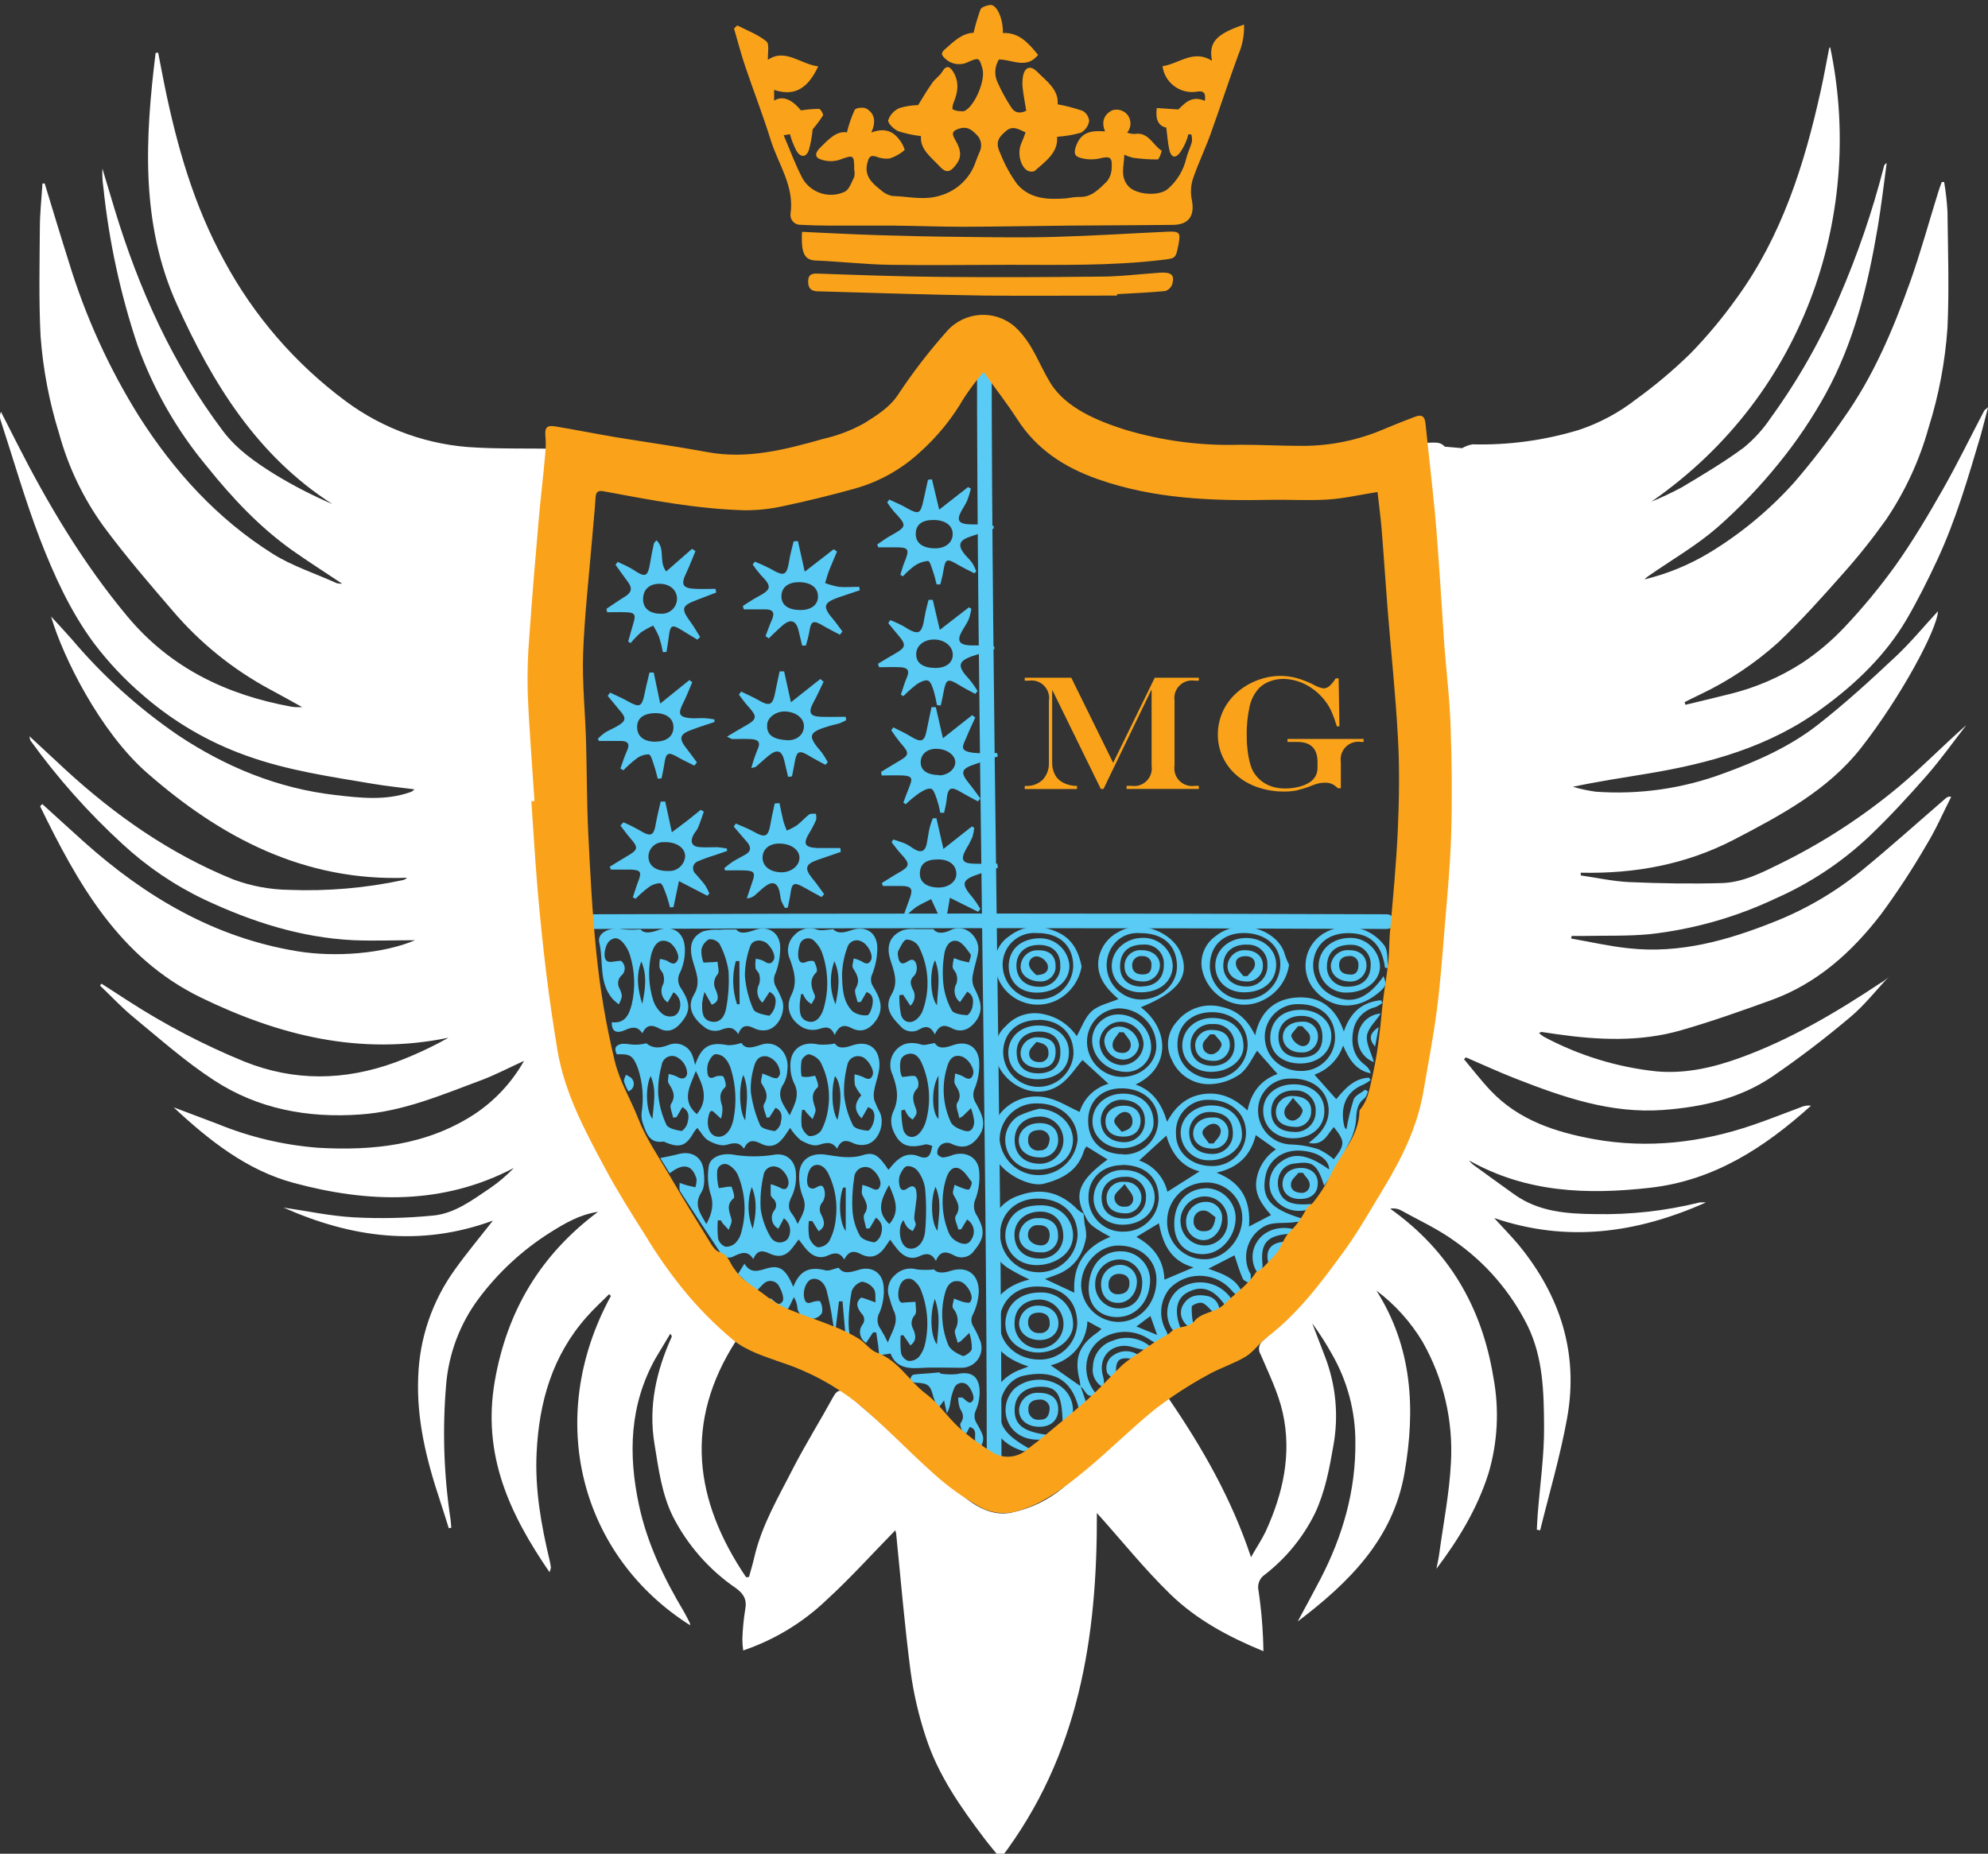 <?xml version="1.0" encoding="utf-8"?>
<!-- Generator: Adobe Illustrator 23.0.1, SVG Export Plug-In . SVG Version: 6.00 Build 0)  -->
<svg version="1.1" id="Layer_1" xmlns="http://www.w3.org/2000/svg" xmlns:xlink="http://www.w3.org/1999/xlink" x="0px" y="0px"
	 viewBox="0 0 405.83 378.5" style="enable-background:new 0 0 405.83 378.5;" xml:space="preserve">
<rect x="0" y="0" width="405.83" height="378.5" fill="#333333" stroke="none"/>
<style type="text/css">
	.st0{fill:#59CBF5;}
	.st1{fill:#FFFFFF;}
	.st2{fill:#FAA31A;}
</style>
<title>mg_logo</title>
<g>
	<path class="st0" d="M199.44,71.73c0,69.72,2,157.45,2,227.17c0,0.83,0.67,1.5,1.5,1.5s1.5-0.67,1.5-1.5c0-69.72-2-157.45-2-227.17
		c0-0.83-0.67-1.5-1.5-1.5S199.44,70.9,199.44,71.73z"/>
	<path class="st0" d="M121.3,189.68c53.94-0.22,107.88-0.22,161.81,0c0.83,0,1.5-0.67,1.5-1.5s-0.67-1.5-1.5-1.5
		c-53.94-0.2-107.88-0.2-161.81,0c-0.83,0-1.5,0.67-1.5,1.5S120.47,189.68,121.3,189.68C121.3,189.68,121.3,189.68,121.3,189.68z"/>
	<path class="st1" d="M152.9,322c0.37-1.36,0.79-2.72,1.1-4.1c1.53-6.6,5-12.37,8-18.29c2.56-4.92,5.5-9.65,8.17-14.52
		c0.79-1.43,1.64-1.38,2.67-0.5c3.92,3.37,7.84,6.74,11.71,10.16c4.24,3.75,8.26,7.79,12.71,11.25c2.6,2,5.81,3.64,9.39,2.81
		c3.8-0.81,7.34-2.53,10.33-5c5.65-4.81,11.18-9.75,16.8-14.59c1.46-1.25,3.07-2.33,4.81-3.64c6.83,10,12.79,20.35,16.79,32.37
		c1.17-2.06,2.21-3.6,3-5.26c3.54-7.72,5.35-15.82,3.48-24.22c-0.91-4.09-2.85-8-4.5-11.88c-0.62-0.95-0.39-2.23,0.53-2.9
		c3.16-2.84,6.16-5.84,9-9c3.09-3.59,5.93-7.39,8.51-11.37c3.36-5.22,6.34-10.69,9.45-16.07s4.5-11.58,5.44-17.76
		c1.05-6.9,2.24-13.79,2.92-20.73c0.85-8.74,1.37-17.52,1.79-26.3c0.3-6.17,0.4-12.36,0.24-18.54c-0.14-5.22-0.78-10.43-1.17-15.65
		c-0.49-6.46-0.87-12.92-1.44-19.37c-0.59-6.77-1.34-13.52-2-20.28c-0.27-2.66-0.57-5.32-0.89-8.3c2,0.39,4-0.56,5.18,0.88
		l3.56,0.31c0.65-0.38,1.37-0.65,2.11-0.78c7.32,0.19,14.61-0.8,21.62-2.91c4.28-1.41,8.28-3.55,11.83-6.33
		c3.89-2.81,7.56-5.91,11-9.26c3.44-3.53,6.61-7.33,9.47-11.34c9.21-12.64,13.84-27.27,17.17-42.34c0.64-2.87,1.15-5.76,1.72-8.64
		c0-0.1,0.14-0.19,0.21-0.29c6.9,32.71-4.24,70.46-36.51,92.82c2.13-0.87,4.22-1.86,6.25-2.95c4.28-2.56,8.59-5.12,12.59-8.07
		c2.13-1.74,3.99-3.79,5.52-6.07c5.57-7.68,10.27-15.96,14-24.69c3.73-8.6,6.77-17.49,9.1-26.57c0.04-0.35,0.27-0.65,0.59-0.79
		c-0.59,4.31-1.09,8.64-1.8,12.93c-2,11.88-4.8,23.55-10.65,34.18c-2.74,4.97-5.92,9.69-9.5,14.1c-3.84,4.77-8.07,9.19-12.67,13.23
		c-4.22,3.66-9.14,6.5-13.76,9.7c-0.39,0.25-0.76,0.54-1.09,0.87c4.61-1.11,9.02-2.91,13.09-5.34c6.53-3.93,12.44-8.82,17.53-14.5
		c3.57-4.14,6.91-8.48,10-13c6.12-8.57,10.17-18.19,13.67-28c2.13-6,3.81-12.16,5.7-18.24c0.21-0.7,0.48-1.38,0.72-2.07h0.49
		c0.34,1.99,0.56,3.99,0.68,6c0.09,7.93,0.37,15.88,0,23.79c-0.48,6.92-1.77,13.77-3.86,20.39c-1.86,6.69-4.8,13.03-8.69,18.78
		c-2.75,3.86-5.7,7.57-8.86,11.1c-4.21,4.77-8.48,9.52-13.08,13.9c-4.79,4.32-10.18,7.92-16,10.68c-1.05,0.53-2.11,1-3.17,1.56
		l0.16,0.55c3-0.73,6.05-1.43,9.06-2.2c5.23-1.28,10.21-3.42,14.74-6.33c3.17-2.1,6.08-4.56,8.69-7.33
		c3.77-3.99,7.27-8.23,10.47-12.69c3.49-4.93,6.59-10.15,9.58-15.41s5.64-10.72,8.45-16.08c0.08-0.15,0.26-0.24,0.8-0.73
		c-0.56,2.16-1,3.89-1.46,5.58c-2.59,8.73-5.12,17.5-9,25.78c-1.9,4.07-3.92,8.1-6.19,12c-4.28,7.27-10.34,13.12-17.22,18.12
		c-10.68,7.87-23,11.26-35.82,13.37c-5,0.83-10,1.58-15.07,2.66c1.52,0.45,3.08,0.78,4.65,1c8.83,0.64,17.7-0.62,26-3.69
		c6.89-2.51,13.61-5.47,19.39-10c5.49-4.29,10.64-9,15.74-13.79c3.09-2.88,5.79-6.17,8.74-9.37c-0.07,3.56-7.6,17.61-15.71,27.93
		c-6.77,8.63-16.35,13.73-25.92,18.71c-9.81,5.09-20.29,7-31.28,6.75v0.56c3.3,0.47,6.59,1.21,9.9,1.36
		c6.29,0.27,12.59,0.38,18.88,0.2c4.31-0.12,8.18-2.12,12-4c8.62-4.24,16.71-9.49,24.09-15.64c4.8-4,9.14-8.49,13.86-12.64
		c-2.68,3.44-5.2,7-8.08,10.3c-3.78,4.31-7.67,8.54-11.82,12.49c-5.61,5.28-12.07,9.56-19.12,12.66c-8.1,3.83-16.78,6.28-25.68,7.27
		c-4.53,0.42-9.1,0.26-13.66,0.36c-0.75,0-1.49,0-2.24,0l-0.1,0.52c3.93,0.69,7.85,1.59,11.81,2c10.36,1.13,20.08-1.6,29.56-5.38
		c6.51-2.56,12.58-6.12,18-10.54c5.84-4.78,11.45-9.83,17.16-14.76c0.29-0.26,0.69-0.36,1.06-0.25c-1.65,3.25-3.1,6.62-5,9.73
		c-2.84,4.91-5.95,9.66-9.31,14.23c-5.93,7.72-13.05,14.15-22.4,17.54c-6.1,2.21-12.22,4.38-18.45,6.17
		c-8.37,2.41-16.93,2-25.47,0.78c-1-0.14-2-0.31-3-0.44c-0.11,0-0.22,0.08-0.52,0.21c0.31,0.29,0.64,0.54,1,0.77
		c7.14,3.82,14.95,6.22,23,7.07c5.93,0.52,11.54-0.77,17.05-2.77c10.28-3.73,19.6-9.26,28.66-15.27c0.63-0.35,1.21-0.79,1.72-1.3
		c-2.62,2.79-5,5.86-7.92,8.29c-5.08,4.3-10.38,8.33-15.87,12.1c-6.67,4.52-14.32,6.24-22.31,6.83
		c-10.72,0.78-20.47-2.64-30.17-6.43c-3.4-1.33-6.71-2.87-10.07-4.31l-0.4,0.37c1.82,2.16,3.54,4.42,5.48,6.46
		c5.71,6,13.18,8.43,21,9.86c11.08,2,21.92,0.73,32.52-2.89c3.36-1.15,6.66-2.48,10-3.71c0.58-0.24,1.22-0.31,1.84-0.22
		c-9.47,8.53-19.76,15.28-32.9,16.76c-12.81,1.44-25.23,1-36.89-5.58c0.22,0.29,0.47,0.56,0.74,0.8c2.83,2.06,5.66,4.12,8.51,6.15
		c4.95,3.53,10.69,3.95,16.48,4c7.19,0.15,14.36-0.65,21.34-2.38c0.43-0.03,0.85-0.03,1.28,0c-14.3,6.37-28.48,8.2-43.23,3.19
		c1.66,1.83,3.4,3.59,5,5.49c8.44,10.31,12.27,22,9.9,35.27c-1.39,7.76-3.65,15.37-5.52,23l-0.68-0.13c0.06-1.12,0.11-2.24,0.2-3.36
		c0.46-5.92,1.33-11.84,1.28-17.75c-0.05-7-0.18-14-3.36-20.53c-3.44-6.91-8.55-12.85-14.87-17.27c-3.46-2.51-7.42-4.32-11.18-6.4
		c-0.63-0.28-1.33-0.36-2-0.23c12,8.53,18.72,20.09,21.06,34.42c1.23,6.53,0.89,13.26-1,19.63c-2.25,7.12-6.08,13.45-10.63,19.48
		c0.2-1,0.45-2.09,0.59-3.14c0.84-6.19,2.07-12.35,2.38-18.56c0.48-8.61-1.54-17.18-5.8-24.67c-2.44-4.06-5.64-7.61-9.42-10.45
		c7.36,11.6,8,24.2,5.75,37.18c-2.32,13.58-11.37,22.47-21.81,30.39c1.55-2.89,3.12-5.75,4.63-8.65c4.56-8.79,7.24-18.06,7.14-28
		c0.01-6.25-1.62-12.38-4.71-17.81c-1.23-2.22-2.6-4.37-4.1-6.42l2.64,6.88c2.2,5.75,2.78,11.99,1.69,18.05
		c-0.82,4.73-1.69,9.43-3.76,13.85c-2.41,4.89-5.9,9.16-10.2,12.51c-1.1,0.7-1.63,2.03-1.33,3.3c0.6,4.09,0.94,8.22,1,12.36
		c-7.11-2.91-13.67-6.45-19-11.63s-9.84-10.86-15-16.59c0.09,25.4-3.62,49.49-19.66,70.56c-1.27-1.57-2.31-2.78-3.27-4.05
		c-4.85-6.4-9.51-13.02-12.01-20.82c-1.43-4.32-2.46-8.77-3.08-13.28c-1.21-9.28-2-18.63-2.93-27.95c0-0.29-0.12-0.58-0.19-0.93
		c-4.72,4.81-9.15,9.75-14,14.19c-4.86,4.66-10.69,8.19-17.06,10.35c-0.11-0.78-0.17-1.57-0.17-2.36c0.07-2.01,0.26-4.01,0.58-6
		c0.4-2-0.31-3.22-1.91-4.37c-5.44-3.73-9.85-8.75-12.85-14.62c-2.3-4.67-2.93-9.77-3.76-14.83c-1.27-7.69,0.37-14.86,3.5-21.82
		c0.06-0.14,0-0.34-0.28-0.66c-1,1.67-2,3.32-3,5c-5.31,9.52-5.61,19.57-3.38,30c1.69,7.9,5.15,15,9.21,21.82
		c0.41,0.7,0.76,1.44,1.13,2.16c0.06,0.18,0.1,0.36,0.12,0.55c-22.3-14.09-29.93-42.06-16.2-67.25l-0.35-0.37
		c-1.54,1.55-3.16,3-4.61,4.67c-7,7.9-9.7,17.38-10.2,27.7c-0.37,7.51,0.94,14.8,2.66,22c0.11,0.49,0.2,1,0.26,1.47
		c-0.06,0.32-0.16,0.62-0.29,0.92c-8.21-11.95-13.77-24-11.17-39c2.52-14.44,9.38-25.83,21.07-34.57c-3.74,0.55-6.8,2.36-9.79,4.24
		c-5.67,3.58-10.63,8.18-14.63,13.56c-3.78,5.1-6.05,11.15-6.58,17.47c-0.78,9.18-0.48,18.42,0.9,27.53
		c0.08,0.57,0.1,1.14,0.15,1.71l-0.51,0.09c-0.61-1.92-1.2-3.84-1.83-5.75c-2.72-8.17-4.78-16.46-4.41-25.16
		c0.26-7.86,2.85-15.46,7.44-21.84c2.38-3.34,5-6.48,7.81-10.06c-14.86,5.47-29,3.45-42.75-2.66c4.69,0.68,9.53,1.73,14.41,2
		c5.42,0.28,10.85,0.16,16.25-0.38c4.29-0.44,7.84-3.11,11.37-5.49c1.81-1.23,3.48-2.64,5-4.22c-14.6,7.66-29.81,7.14-44.93,3.06
		c-9.52-2.54-17.31-8.69-24.53-15.44c3,1.13,6,2.25,9,3.4c6.49,2.66,13.36,4.29,20.35,4.85c11.28,0.67,22.3-0.49,32.05-6.84
		c4.19-2.78,7.66-6.51,10.13-10.89c-3.25,1.48-5.93,2.9-8.75,3.95c-8.07,3-16,6.42-24.78,7c-10.65,0.75-20.8-1.13-29.77-7
		c-5.77-3.76-11-8.4-16.33-12.79c-2.45-2-4.62-4.35-6.92-6.53l0.29-0.4c1.8,1.17,3.61,2.35,5.42,3.5
		c7.51,4.86,15.45,9.01,23.73,12.4c10.25,4.11,20.5,3.91,30.75,0.2c3.77-1.4,7.43-3.09,10.94-5.06
		c-18.03,3.73-34.58-0.45-50.58-8.22c-16.7-8.15-25.12-23.32-32.79-39.05l0.45-0.44c2.83,2.57,5.65,5.15,8.5,7.71
		c12.58,11.26,26.66,19.58,43.6,22.35c7.72,1.26,17.51,0.51,24-2.26c-4.19,0-8.38,0.17-12.56,0c-10.72-0.52-20.72-3.74-30.38-8.27
		c-6.15-2.92-11.82-6.77-16.82-11.4c-6.96-6.38-13.24-13.45-18.76-21.11c-0.09-0.12-0.08-0.31-0.2-0.87c2.62,2.43,5,4.63,7.32,6.8
		c10.2,9.38,21.44,17.24,34.31,22.45c3.63,1.35,7.46,2.06,11.33,2.12c7.82,0.31,15.64-0.36,23.29-2c0.31-0.07,0.6-0.23,0.82-0.47
		c-21,0.78-38.05-8.23-53.15-21.49c-9.45-8.3-17.08-23.5-19.51-31.86c1.43,1.56,2.88,3.1,4.27,4.69
		c6.3,7.45,13.58,14.03,21.63,19.54c9.77,6.51,20.45,10.89,32.15,12.23c5,0.58,10.23,1.19,15.24-0.58c0.35-0.09,0.65-0.3,0.87-0.59
		c-2.79-0.37-5.6-0.64-8.37-1.11c-8.75-1.48-17.57-2.73-26-5.79c-7.73-2.76-14.87-6.95-21.06-12.34c-3.71-3.17-7.06-6.73-10-10.62
		c-4.81-6.5-8.11-13.81-11-21.26c-3.06-8-5.42-16.23-8.07-24.37c-0.17-0.53-0.13-1.1,0.11-1.6l3.21,6.32
		c6.38,12.56,13.54,24.61,22.61,35.48c8.79,10.53,20.25,16,33.43,18.41c0.3,0.05,0.62,0.08,0.93,0.1s0.49,0,1.32,0
		c-2.44-1.35-4.43-2.48-6.45-3.55c-7.62-4.08-14.4-9.55-20-16.13c-4.83-5.61-9.67-11.25-14.07-17.19c-4.16-5.73-7.24-12.17-9.11-19
		c-2.01-6.45-3.28-13.1-3.78-19.84c-0.38-7.34-0.2-14.72-0.15-22.09c0-3,0.35-6.08,0.53-9.12h0.46c1.64,5.35,3.24,10.71,4.92,16
		c3.37,11.07,8.17,21.66,14.3,31.48c7.18,11.29,16,21,27.33,28.13c4,2.52,8.68,4,13.06,6c0.37,0.08,0.74,0.12,1.12,0.11
		c-3.55-2.37-6.92-4.51-10.18-6.81c-6.7-4.76-12.24-10.68-17.39-17.08c-6.14-7.36-10.94-15.74-14.19-24.75
		c-3.52-10.49-5.86-21.34-7-32.35c-0.19-1.25-0.25-2.52-0.19-3.78c0.84,2.8,1.67,5.6,2.52,8.4c4.95,16.26,11.81,31.57,22.12,45.22
		c2.83,3.75,6.57,6.32,10.42,8.74c3.81,2.33,7.78,4.38,11.88,6.14c-15.42-9.89-24.47-24.71-31.72-40.73
		c-7.47-16.52-6.5-33.94-4.36-51.36l0.52-0.09c0.44,2.26,0.86,4.52,1.32,6.77c2.54,12.41,6,24.5,12.15,35.71
		c6.06,11.27,14.53,21.06,24.81,28.69c7.78,5.78,17.12,9.09,26.8,9.48c4.42,0.24,8.87,0.17,13.3,0.21c2.16,0,2.55,0.4,2.34,2.65
		c-0.62,6.65-1.38,13.3-1.87,20c-0.7,9.58-1.34,19.17-1.72,28.76c-0.15,3.77,0.56,7.58,0.71,11.37c0.18,4.55,0,9.12,0.29,13.66
		c0.36,6.92,0.76,13.83,1.42,20.72c0.71,7.32,1.72,14.6,2.66,21.9c0.89,7.7,3.23,15.17,6.9,22c3.2,5.83,6.18,11.78,9.65,17.44
		c5.29,8.61,10.77,17.14,19.26,23.6c-10.74,16.63-8.57,32.71,2,48.34L152.9,322z"/>
	<path class="st0" d="M221.24,247.75c-2-4.16-0.79-6.84,4.85-11l-4.29-2.66c-0.2,0.23-0.37,0.5-0.49,0.78
		c-1.19,4.15-4.42,5.84-8.21,6.83c-2.89,0.75-8.11-2-9.66-4.92c-1.71-3.17-1.86-6.23,0.47-9.08c2.32-3.12,6.31-4.5,10.07-3.5
		c2.17,0.53,4.15,1.81,6.41,2.84c0.86-2.79,3.08-4.95,5.89-5.75l-5.3-4.85c-1.38,1.57-2.62,3.59-4.38,4.89
		c-5.1,3.78-11.47,0.1-13.05-4.35c-1.05-2.62-0.33-5.62,1.79-7.49c1.98-2.19,5.01-3.1,7.87-2.37c2.69,0.57,5.05,2.16,6.59,4.44
		c1-1.75,1.67-3.83,3.07-5.09s3.52-1.65,5.45-2.48c-2.48-2.13-4.73-4.72-4-8.52c0.49-2.24,1.96-4.14,4-5.18
		c4.83-2.73,11,0.32,12.63,4.09c2.05,4.84-0.17,8.06-8.05,11.29c5.87,4.48,6.1,12.43-1.08,15.77c3.58,1.27,5.34,4,6.43,7.61
		c1.78-3.3,4.16-5.26,7.56-5.68s6.23,0.86,8.85,3.38c0.77-3.7,2.7-6.22,6.13-7.46l-4.17-4.74c-1,1.48-1.93,3.64-3.54,4.82
		c-1.77,1.22-3.85,1.92-6,2c-3.36,0.14-6.47-1.8-7.83-4.88c-1.39-2.58-0.99-5.75,1-7.9c2.18-2.71,5.74-3.88,9.1-3
		c3.07,0.66,5.24,2.43,6.87,5.81c1.08-5.16,4.31-7.52,8.7-7.74s7.7,1.89,9.41,6.95c1.4-4.13,3.93-6,7.54-6.38l0.36,0.53
		c-0.44,0.36-0.93,0.65-1.45,0.88c-2.4,0.57-4.21,2.55-4.56,5c-0.45,2.64,0.1,5.11,2.47,6.84c0.55,0.42,0.96,1.01,1.16,1.67
		c-3-0.53-4.42-2.77-5.67-5.66c-0.93,2.77-3.09,4.96-5.85,5.94l4.45,5c1.68-2,3.53-4.24,6.67-4.39l0.35,0.5
		c-0.45,0.34-0.93,0.65-1.44,0.9c-4.08,1.62-4.75,5.24-3.91,8.64c0.08,0.21,0.22,0.39,0.41,0.51c0.35-2.06,0.84-4.1,1.47-6.1
		c0.31-0.83,1.54-1.32,2.35-2l0.58,0.38c-0.22,0.46-0.33,1.09-0.7,1.37c-1.54,1.16-1.66,2.67-1.73,4.46
		c-0.16,1.64-0.65,3.22-1.44,4.66c-1.16,2.4-2.56,4.69-3.89,7c-0.32,0.56-0.72,1.06-1.2,1.74c-1.54-5.07-2.91-4.9-6.18-4.51
		c-2.38,0.28-3.64,2.62-3.17,4.94c0.55,2.72,2.54,3.71,6.68,3.31c-0.35,1.06-0.94,1.4-2.46,1.4c-2.51,0.02-4.78-1.48-5.74-3.8
		c-0.78-2.34,0.1-4.91,2.15-6.28c2.61-1.91,5.47-1.43,9.74,1.63c0-2-2.15-3.5-5.47-3.82c-3.8-0.37-6.87,1.75-7.53,5.2
		c-0.87,4.5,1,6.7,7.48,8.64l0.13,0.52c-0.75,0.1-1.5,0.22-2.25,0.29c-1.72,0.17-3.59-0.07-5.11,0.55
		c-3.53,1.61-5.14,5.74-3.63,9.31c0.11,0.29,0.37,0.55,0.39,0.84c0.01,0.61-0.01,1.22-0.07,1.83c-0.54-0.36-1.36-0.6-1.58-1.1
		c-0.68-1.52-1.13-3.15-1.67-4.73l-5.34,2.74c2.75,1,5.53,1.82,6.84,4.72c-0.77,1-1.26,0.67-2-0.2c-3.02-3.63-8.42-4.13-12.06-1.11
		c-0.24,0.2-0.47,0.41-0.68,0.64c-1.87,2.27-2.26,5.41-1,8.07c0.44,0.85,1,1.52,0,2.44s-1.85,0.71-2.94,0
		c-2.55-1.84-5.89-2.18-8.77-0.91c-4.28,1.86-5.56,6.92-3,10.94c0.2,0.3,0.43,0.58,0.79,1.05c-2.14,1.19-2.28-1.12-3.31-1.62
		c-0.01-0.43-0.06-0.86-0.15-1.28c-1.15-4.46-0.14-7.15,3.67-9.75c0.23-0.16,0.42-0.38,0.79-0.71l-2.86-1.57
		c-0.19,4.35-3.26,8.03-7.5,9l6.1,4.28c0.36,1.05,0.72,2.11,1.16,3.38l-1.5,1.3c-1.47-6.39-5.63-8.07-11.3-6.83
		c-2.67,0.59-4.55,3.18-4.83,6.07c-0.39,4.09,1,6.05,6.31,9c-0.57,0.1-1.21,0.42-1.71,0.27c-4-1.2-6.6-4.38-6.68-8.1
		s2.5-7.22,6.56-8.6c0.29-0.09,0.56-0.22,1.34-0.53c-4.74-1.53-8-4.25-7.87-9s3.27-7.59,8.08-8.75c-1.49-0.7-2.95-1.47-4.36-2.33
		c-2.48-1.59-3.91-4.41-3.73-7.35c0.28-3.49,2.66-6.46,6-7.49c4.62-1.68,8.56-0.57,11.94,2.9c0.37,0.31,0.77,0.58,1.19,0.81
		c0.08,0.73,0.14,1.46,0.23,2.19c0.22,0.83,0.33,1.7,0.31,2.56c-0.63,3.79-2.62,6.55-6.36,7.85l-2.06,0.75l6,2.8
		c-0.39-5.62,2.17-9.35,7.35-11.4C221.98,250.07,222.21,249.54,221.24,247.75z M248.34,239.44c5.4,2.13,7,6,6.63,11l4.5-2.35
		c-1.85-2.08-3.39-4.23-3-7.06c0.36-2.59,1.82-4.9,4-6.34l-4.12-2.92C255.36,235.73,252.98,238.39,248.34,239.44z M267.17,233.36
		l0.8-0.66c2.92-2.34,3.93-5.26,2.85-8.23c-1-2.76-3.83-4.37-7.44-4.24c-3.57-0.05-6.51,2.8-6.56,6.38c0,0.1,0,0.2,0,0.3
		c0.08,3.8,3.2,6.82,7,6.79c1.85,0.07,3.67,0.41,5.42,1c1.1,0.53,2.13,1.2,3.05,2c2.32-3,2.32-3.65,0-6.57
		C270.98,231.56,270.21,234.03,267.17,233.36z M219.98,232.7c0-4.29-3.52-7.44-8.23-7.4c-4.08-0.16-7.52,3.02-7.68,7.1
		c-0.01,0.13-0.01,0.26-0.01,0.39c0.47,4.39,4.4,7.58,8.8,7.11C216.64,239.5,219.62,236.49,219.98,232.7L219.98,232.7z
		 M219.98,252.11c-0.05-4.49-3.45-7.49-8.35-7.38c-4.41,0.1-7.52,3.19-7.48,7.42c0.16,4.37,3.83,7.79,8.2,7.63
		c4.15-0.15,7.49-3.48,7.63-7.63V252.11z M232.55,236.96c2.9,0.98,5.08,3.4,5.76,6.38l6.56-4.16c-3.91-1-5.83-4-6.76-7.31
		L232.55,236.96z M246.15,241.45c-4.38,0.02-7.91,3.59-7.89,7.96c0,0.08,0,0.16,0,0.25c0.07,4.19,3.51,7.53,7.7,7.46
		c0.01,0,0.01,0,0.02,0c3.71,0,7.38-3.6,7.62-8.08c0.18-4.01-2.91-7.4-6.92-7.59c-0.2-0.01-0.39-0.01-0.59,0L246.15,241.45z
		 M228.31,269.92c4.37,0,7.81-3.82,7.77-8.6c0-4.14-3.26-7-7.81-7c-4,0-7.62,3.87-7.57,8.2
		C220.86,266.62,224.21,269.87,228.31,269.92z M219.91,270.27c0-4.68-3-7.54-8.09-7.59c-4.5-0.06-7.74,3-7.79,7.37
		c-0.05,4.17,3.44,7.49,7.95,7.55c4.2,0.18,7.75-3.08,7.93-7.28C219.91,270.3,219.91,270.29,219.91,270.27L219.91,270.27z
		 M212.09,208.27c-4.3-0.08-7.23,2.52-7.31,6.52c0.03,3.97,3.28,7.16,7.25,7.13c3.74-0.03,6.83-2.93,7.11-6.66
		c0.11-4.18-2.69-6.95-7.05-7.04V208.27z M229.29,235.73c3.83,0.12,7.02-2.89,7.14-6.72c0-0.05,0-0.1,0-0.15c0-3.86-3-6.57-7.3-6.64
		s-7.08,2.69-7,6.8s2.92,6.65,7.16,6.66V235.73z M229.13,237.9c-4,0-6.84,2.59-6.93,6.32c-0.18,3.83,2.78,7.08,6.61,7.26
		c0.19,0.01,0.38,0.01,0.57,0c3.81,0.04,6.97-2.94,7.17-6.74c0.01-4.3-2.75-6.84-7.42-6.89V237.9z M272.54,211.9
		c0-4.2-2.92-6.9-7.41-6.87c-3.69-0.14-6.8,2.74-6.94,6.43c0,0.05,0,0.1,0,0.16c0,4.09,3.18,7.11,7.54,7.06
		c3.78-0.02,6.82-3.09,6.81-6.87V211.9z M232.78,190.53c-4.17-0.35-7,3.07-6.87,6.85c0.2,3.78,3.34,6.74,7.13,6.71
		c4.05-0.09,7.29-3.17,7.23-6.85C240.21,193,237.44,190.52,232.78,190.53z M229.05,219.89c3.89,0,7.16-2.93,7-6.54
		c-0.13-4.22-3.63-7.54-7.85-7.46c-3.58,0.28-6.34,3.29-6.3,6.88C221.94,216.7,225.12,219.86,229.05,219.89z M247.44,206.67
		c-4.15,0-6.88,2.52-7.07,6.15c-0.24,4.76,3.42,7.35,7.15,7.44c3.86,0.09,7.07-2.96,7.17-6.83c0-0.03,0-0.06,0-0.08
		C254.68,209.42,251.71,206.69,247.44,206.67z M247.25,238.09c3.77,0.16,6.95-2.77,7.11-6.54c0-0.04,0-0.07,0-0.11
		c0.07-4-3-6.85-7.45-6.87c-3.58-0.2-6.65,2.55-6.85,6.13c-0.01,0.23-0.01,0.45,0,0.68C239.98,235.19,243.07,238.05,247.25,238.09z
		 M243.65,258.78c-4.88-1.36-6.28-5-7.08-9l-4.59,2.78c3.51,1.94,5.59,4.7,5.73,8.73L243.65,258.78z M231.98,270.85l4.24,1.72
		c-0.53-1.48-0.92-2.59-1.37-3.86L231.98,270.85z"/>
	<path class="st0" d="M190.82,212.97c0.78,1.28,2.14,1,3.68,0.45c2.78-1,5.06,0.18,5.37,3.09c0.15,1.91-0.14,3.82-0.84,5.6
		c-0.49,0.97-0.44,2.13,0.14,3.06c1.16,2.13,2.43,4.28,0.68,6.79c-1.48,2.14-3.25,2.72-5.61,1.59c-0.99-0.5-2.19-0.1-2.69,0.88
		c-0.17,0.34-0.24,0.73-0.2,1.12c0,0.33,0.78,0.79,1.19,0.79c0.69-0.08,1.36-0.26,2-0.53c2.59-0.8,5.05,0.45,5.33,3.12
		c0.21,1.97-0.03,3.96-0.7,5.82c-0.53,1.09-0.45,2.38,0.22,3.39c1.76,3.05,1.59,4.65-0.49,7.18c-0.9,1.39-2.73,1.82-4.16,1
		c-1.55-0.83-2.81-1-3.68,1.13c-0.94-1.66-2-1.6-3.38-0.95c-1.67,0.79-3.17,0.1-4.34-1.25c-0.53-0.61-1-1.28-1.63-2.13
		c-0.44,0.65-0.79,1.19-1.17,1.7c-1.3,1.78-2.95,2.25-4.89,1.21c-1.47-0.79-2.48-0.46-3.31,1.13c-1-1.64-2.1-1.36-3.42-0.77
		c-1.65,0.73-3.22,0.09-4.57-1.6c-0.41-0.52-0.8-1.05-1.31-1.71l-1.11,1.5c-1.37,1.85-2.81,2.33-4.88,1.35
		c-1.45-0.68-2.51-0.69-3.27,1.17c-1.16-1.89-2.5-1.27-3.89-0.64c-0.93,0.6-2.16,0.34-2.77-0.58c-0.01-0.02-0.03-0.04-0.04-0.07
		c-2.75-4.16-5.52-8.32-8.22-12.52c-0.28-0.44-0.09-1.17-0.13-1.77c0.51,0.17,1,0.37,1.54,0.51s1.11,0.27,1.67,0.4
		c0.19-0.55,0.27-1.13,0.25-1.71c-0.84-2.9-2.71-3.35-5.48-1.15l-1.93-3.11c1.45-0.31,2.63-0.52,3.79-0.83
		c2.57-0.68,4.73,0.56,5.06,3.24c0.18,1.51,0.3,3.41-0.44,4.56c-1.69,2.65-0.16,4.39,1,6.5c1.16-2.12,1.64-4.05,0.77-6.41
		c-0.45-1.69-0.56-3.45-0.31-5.18c0.11-1.81,2.2-2.91,4.71-2.63c2.81,0.5,5.69,0.53,8.51,0.1c2.66-0.55,4.56,1.16,4.62,4
		c0.08,1.49-0.19,2.98-0.8,4.35c-0.74,1.46-1,2.57,0.13,3.87c0.4,0.59,0.74,1.22,1,1.89c1-1.91,2-3.38,1.08-5.53
		c-0.57-1.45-0.83-3-0.75-4.55c0.06-3.11,2.44-4.55,5.47-4.07c2.45,0.38,5,0.88,7.51,0.09c2.23-0.69,3.21-0.06,5.24,3
		c0.41-0.48,0.78-0.95,1.19-1.38c1.41-1.48,3-2.19,5.06-1.36c1.12,0.45,2,0.37,2.39-0.88c0.14-0.41,0.21-0.85,0.31-1.28
		c-0.49-0.1-1-0.39-1.46-0.28c-3.48,0.91-5.29,0.23-6.59-3c-0.45-1.14-0.45-2.41,0-3.55c1.35-2.67,0.89-5.17-0.08-7.72
		c-0.81-1.69-0.5-3.7,0.77-5.07c1.36-1.45,3.08-1.64,5-1.1C188.68,213.56,189.65,213.14,190.82,212.97z M165.82,249.32h-0.7
		c-0.13,1.12-0.11,2.25,0.08,3.36c0.24,0.81,1.09,1.88,1.8,2c0.95-0.03,1.82-0.53,2.33-1.33c0.67-1.34,1.1-2.78,1.26-4.27
		c0.46-3.24-0.06-6.55-1.51-9.49c-0.79-1.58-2.11-2.12-3.16-1.47s-1.57,3.39-0.79,4.28c0.3,0.26,0.71,0.35,1.09,0.25
		c0.73-0.3,1.58-1.11,2,0.09c0.3,0.88,0.2,1.85-0.27,2.65c-0.7,0.73-0.8,1.84-0.26,2.69c0.48,1.08,1.07,2.33-0.58,3.32
		L165.82,249.32z M147.14,249.18h-0.61c-0.1,1.25-0.07,2.51,0.07,3.75c0.21,0.75,0.77,1.35,1.5,1.63c0.78,0.03,1.54-0.26,2.09-0.82
		c0.56-0.59,0.95-1.31,1.13-2.1c1.1-3.88,0.85-8.01-0.69-11.73c-0.39-0.83-1.02-1.53-1.81-2c-0.74-0.47-1.71-0.25-2.18,0.49
		c-0.14,0.22-0.22,0.46-0.24,0.72c-0.07,1.17,0.05,2.34,0.33,3.47l1.05-0.14c0.51-0.12,1.04-0.17,1.56-0.16
		c0.27,0.78,0.75,2.1,0.42,2.38c-1.66,1.42-0.79,2.82-0.43,4.35c0.14,0.62-0.36,1.39-0.57,2.1c-0.42-0.45-0.84-0.89-1.25-1.35
		c-0.13-0.19-0.24-0.39-0.34-0.59L147.14,249.18z M184.14,219.9c1.25-0.06,2.34-0.44,2.84-0.06c0.51,0.65,0.65,1.51,0.37,2.29
		c-1.43,1.39-0.93,2.75-0.39,4.23c0.15,0.35,0.19,0.73,0.1,1.1c-0.2,0.42-0.46,0.8-0.76,1.15c-0.33-0.23-0.64-0.5-0.92-0.79
		c-0.26-0.4-0.5-0.82-0.7-1.26l-0.69,0.19c0,1.31,0.13,2.62,0.4,3.91c0.55,1.74,2.3,2,3.47,0.52c0.51-0.63,0.89-1.35,1.12-2.13
		c1.11-3.88,0.86-8.02-0.71-11.73c-0.54-1.33-1.46-2.59-3.1-2.06s-1.46,2-1.39,3.34C183.83,219.05,183.95,219.49,184.14,219.9
		L184.14,219.9z M184.4,249.13c-0.21,0.31-0.38,0.65-0.52,1c-0.54,2.1,0.2,4.36,1.51,4.75c1.49,0.43,3.15-0.81,3.45-3.35
		c0.28-2.97,0.28-5.95,0-8.92c-0.2-1.29-0.72-2.52-1.52-3.55c-0.53-0.65-1.34-1.01-2.18-0.95c-0.62,0.14-1.14,1.14-1.46,1.87
		c-0.18,0.6-0.22,1.23-0.1,1.85c0.11,1.06,0.7,1.52,1.64,0.83s1.52-0.55,1.79,0.31c0.16,0.8,0.16,1.62,0,2.42
		c-0.1,1.1-0.31,2.19-0.38,3.28c0,0.48,0.34,1,0.3,1.44c-0.14,0.45-0.35,0.88-0.63,1.26c-0.39-0.21-0.76-0.47-1.08-0.77
		C184.89,250.14,184.62,249.65,184.4,249.13L184.4,249.13z M178.8,248.64l-1.29,2.18h-0.7c-0.15-1-0.76-2.3-0.35-2.93
		c1.06-1.6,0.2-2.62-0.42-3.9c-0.27-0.56,0-1.36,0-2.05c0.57,0.14,1.13,0.32,1.66,0.56c0.87,0.47,1.68,0.79,2-0.48
		s-1.19-3.33-2.43-3.66c-1.22-0.34-2.48,0.38-2.82,1.6c-0.05,0.19-0.08,0.38-0.08,0.57c-0.36,2.27-0.48,4.57-0.33,6.86
		c0.15,1.73,0.66,3.41,1.5,4.93c0.43,0.76,1.81,1.15,2.83,1.34c0.39,0.07,1.23-0.81,1.4-1.4c0.42-1.22,0.56-2.56-0.97-3.64
		L178.8,248.64z M196.22,251l-0.59,0.05c-0.21-1-0.91-2.22-0.53-2.78c1.15-1.74,0.31-2.93-0.48-4.35c-0.27-0.49,0.14-1.35,0.24-2
		c0.51,0.22,1,0.47,1.51,0.64s1.26,0.48,1.48,0.28s0.68-1.27,0.47-1.55c-0.76-1-1.58-2.38-2.67-2.76c-1.39-0.47-2.17,1-2.53,2.2
		c-1.11,3.67-0.88,7.62,0.63,11.14c0.35,0.73,0.94,1.31,1.66,1.67c1,0.49,2.18,0.86,2.93-0.52c0.86-1.33,0.47-3.11-0.86-3.97
		c-0.02-0.01-0.04-0.02-0.06-0.03L196.22,251z M195.83,228.31c-0.2-1.21-0.83-2.49-0.43-3.09c1-1.57,0.32-2.54-0.43-3.8
		c-0.33-0.55,0-1.47,0-2.22c0.58,0.14,1.15,0.34,1.68,0.61c0.9,0.62,1.64,0.73,2-0.45s-1-3.16-2.2-3.6c-1.68-0.6-2.59,0.43-3,1.75
		c-1.28,3.83-1.04,8,0.67,11.66c0.43,0.89,1.89,1.5,3,1.77c1.27,0.3,1.75-0.93,1.75-1.93c-0.1-0.94-0.32-1.86-0.66-2.74l-1.67,1.64
		C196.31,228.06,196.07,228.2,195.83,228.31L195.83,228.31z M158.9,250.88c-1.23-0.64-1.7-2.16-1.06-3.39
		c0.05-0.09,0.1-0.17,0.15-0.25c0.64-0.72,0.58-1.81-0.12-2.46c-0.21-0.23-0.51-0.49-0.53-0.76c-0.05-0.74,0-1.49,0-2.24
		c0.57,0.16,1.12,0.36,1.66,0.61c0.8,0.44,1.53,0.79,1.91-0.41s-0.86-3.27-2.28-3.7c-1.08-0.39-2.27,0.17-2.66,1.25
		c-0.06,0.17-0.1,0.35-0.12,0.53c-0.51,2.24-0.7,4.54-0.56,6.83c0.3,2.06,1.01,4.03,2.09,5.81c0.65,1,1.98,1.29,2.99,0.65
		c0.16-0.1,0.3-0.22,0.42-0.36c0.9-1.39,0.57-3.25-0.76-4.24L158.9,250.88z M181.49,241.98c-1.52,2.74-2.77,5.37,0.06,7.95
		C183.87,247.28,182.65,244.68,181.49,241.98L181.49,241.98z M172.65,242.49h-0.54c-1,2.67-0.77,7.2,0.54,8.86V242.49z
		 M153.65,250.95c0.69-2.89,1-5.75-0.18-8.57c-0.96,2.79-0.88,5.83,0.2,8.57L153.65,250.95z M190.98,242.32
		c-1.1,2.66-0.89,7.34,0.39,9C191.64,248.28,192.29,245.34,190.98,242.32z M191.58,219.65c-1.56,2.57-1.35,7.64,0,8.82V219.65z"/>
	<path class="st0" d="M170.45,213.07c0.66,1.11,2,0.92,3.47,0.4c3.11-1.07,5.44,0.31,5.61,3.65c0.1,1.78-0.72,3.6-1.05,5.42
		c-0.16,0.69-0.16,1.42,0,2.11c0.33,0.87,0.72,1.72,1.17,2.54c0.94,2.2-0.13,5.45-2.32,6.35c-0.97,0.36-2.04,0.33-3-0.06
		c-1.49-0.71-2.59-0.91-3.44,1.06c-1.19-1.7-2.43-1.13-3.93-0.73c-1,0.27-2.47-0.41-3.51-1c-0.84-0.72-1.57-1.57-2.16-2.51
		c-0.49,0.72-0.9,1.39-1.38,2c-1.29,1.67-2.77,2.13-4.59,1.2c-1.47-0.74-2.62-0.84-3.45,1.05c-1-1.44-2.11-1.21-3.57-0.79
		c-1.07,0.32-2.6-0.27-3.69-0.88c-0.9-0.51-1.46-1.63-2.26-2.58c-0.27,0.29-0.51,0.6-0.73,0.93c-1.55,2.78-2.89,3.25-5.81,2
		c-0.12-0.05-0.24-0.15-0.35-0.14c-2.84,0.46-3.49-1.66-4.2-3.62c-0.26-0.73-0.36-1.5-0.28-2.27c0.47-3.03,0.22-6.14-0.75-9.05
		c-1-2.63-1.6-3-4.31-2.87c-0.68-1.3-0.16-2,1.18-2.16c0.67,0,1.34,0.06,2,0.17c0.96,0.06,1.92-0.03,2.85-0.27
		c1.35,1.14,2.81,1,4.47,0.37c1.87-0.81,4.04,0.05,4.85,1.93c0.06,0.13,0.11,0.27,0.15,0.41c0.2,0.52,0.31,1.07,0.49,1.69
		c1.29-3.82,3-4.75,6.73-4c0.92-0.01,1.84-0.17,2.71-0.47c0.86,1.43,2.4,0.91,4.09,0.34c3.05-1,5.79,1.73,5.29,5.26
		c-0.04,0.94-0.29,1.86-0.73,2.69c-1.75,2.56,0,4.33,1.2,6.49c1.06-2.27,2.17-4.24,0.85-6.67c-0.47-1.02-0.71-2.14-0.7-3.26
		c-0.16-3.49,2.33-5.34,5.75-4.53C168.22,213.35,169.34,213.29,170.45,213.07z M164.22,226.62h-0.47c-0.18,1.11-0.22,2.24-0.1,3.36
		c0.17,0.77,1,1.87,1.6,2c0.94,0.03,1.84-0.4,2.4-1.16c0.72-1.37,1.19-2.86,1.39-4.4c0.52-3.29-0.03-6.66-1.57-9.62
		c-0.55-0.78-1.37-1.33-2.3-1.53c-0.41-0.1-1.41,0.73-1.54,1.28c-0.17,1.07-0.17,2.16,0,3.23c0.4,0.11,0.82,0.15,1.24,0.11
		c0.54,0,1.5-0.31,1.55-0.2c0.3,0.76,0.81,2,0.49,2.33c-1.55,1.43-0.91,2.81-0.45,4.38c0.18,0.6-0.36,1.41-0.57,2.12
		c-0.42-0.45-0.85-0.89-1.27-1.35C164.5,226.98,164.36,226.79,164.22,226.62z M145.22,226.84c-0.1,0.06-0.25,0.1-0.29,0.19
		c-0.92,2.21-0.35,4.58,1.22,5s3.05-0.89,3.57-3.46c0.68-3.38,0.52-6.87-0.48-10.17c-0.22-0.84-0.63-1.62-1.2-2.28
		c-0.51-0.56-1.24-0.88-2-0.88c-0.59,0.13-1.13,1-1.43,1.7c-0.23,0.64-0.3,1.33-0.2,2c0.08,1,0.49,1.48,1.62,0.9
		c0.46-0.23,1.54-0.23,1.66,0c0.33,0.64,0.65,1.87,0.34,2.16c-1.39,1.27-1,2.51-0.57,4c0.06,0.81-0.03,1.63-0.28,2.41l-1.61-1.49
		c-0.11-0.04-0.22-0.07-0.33-0.09L145.22,226.84z M138.1,228.11l-0.7,0.09c-0.16-1-0.79-2.19-0.4-2.81
		c1.05-1.69,0.34-2.83-0.51-4.19c-0.29-0.45,0-1.26,0-1.91c0.58,0.1,1.15,0.28,1.68,0.53c1.05,0.68,1.93,0.46,2.11-0.63
		c-0.05-1.53-0.99-2.89-2.4-3.48c-1.13-0.37-2.34,0.24-2.72,1.37c-0.05,0.14-0.08,0.28-0.09,0.42c-0.53,1.92-0.77,3.9-0.71,5.89
		c0.19,2.16,0.76,4.28,1.67,6.25c0.35,0.76,1.94,1.09,3,1.28c0.35,0.06,1.12-0.89,1.27-1.49c0.31-1.15,0.61-2.46-1-3.37
		L138.1,228.11z M175.83,223.62c-0.51-0.61-0.95-1.28-1.29-2c-0.12-0.75-0.15-1.51-0.07-2.27c0.62,0.14,1.23,0.34,1.81,0.6
		c0.88,0.51,1.56,0.55,1.89-0.53s-1.15-3.42-2.39-3.69c-1.17-0.35-2.4,0.32-2.75,1.48c-0.03,0.1-0.05,0.21-0.07,0.32
		c-0.51,1.98-0.73,4.03-0.65,6.08c0.23,2.15,0.85,4.24,1.82,6.17c0.35,0.73,2,1,3.06,1.09c0.38,0,1.06-1.23,1.2-2
		c0.19-1,0.33-2.27-1.18-2.81l-1.32,2.29C174.18,226.62,174.54,225.13,175.83,223.62z M157.05,228.16l-0.56,0.05
		c-0.2-0.94-0.88-2.16-0.52-2.77c1-1.67,0.38-2.81-0.49-4.19c-0.3-0.46,0.09-1.36,0.17-2.06c0.51,0.2,1,0.42,1.53,0.61
		c0.41,0.22,0.87,0.35,1.34,0.36c0.29,0,0.65-0.57,0.72-0.93c-0.01-1.6-1.04-3.01-2.56-3.51c-1.72-0.34-2.46,0.84-2.77,2.14
		c-0.5,1.67-0.72,3.41-0.63,5.15c0.31,2.32,0.95,4.59,1.89,6.73c0.3,0.71,1.83,1,2.86,1.2c0.37,0.06,1.17-0.87,1.3-1.46
		c0.24-1.12,0.62-2.46-1-3.3L157.05,228.16z M142.24,227.51c2.48-3,1.31-5.83-0.19-8.83c-1.16,3.05-3.07,6,0.19,8.8L142.24,227.51z
		 M170.94,228.72c1-4,0.77-7.53-0.48-9c-0.87,2.78-0.64,7.19,0.52,8.97L170.94,228.72z M132.82,219.72
		c-1.14,2.35-0.93,7.15,0.37,8.74c0.22-2.98,0.92-5.84-0.37-8.78L132.82,219.72z M151.74,219.5c-1,2.53-0.82,7.51,0.39,9.25
		c0.2-3.21,0.91-6.13-0.39-9.29L151.74,219.5z"/>
	<path class="st0" d="M181.8,276.37l-2.34,0.36c-0.06-0.62-0.09-1.25-0.17-1.87c-0.13-0.94-0.28-1.87-0.42-2.8h-0.64l-1.43,2.14
		c-1.21-0.73-1.61-2.3-0.88-3.51c0.04-0.06,0.08-0.13,0.12-0.19c0.57-0.69,0.49-1.7-0.17-2.3c-0.77-1-1.42-2.12-0.08-3.26
		c0.19,0.04,0.38,0.08,0.56,0.14l2.38,0.85c-0.08-0.93,0.12-2.05-0.34-2.72c-0.56-0.84-1.46-1.4-2.47-1.51
		c-0.97,0.3-1.75,1.04-2.08,2c-0.37,2.07-0.57,4.17-0.61,6.28c0,0.82,0.06,1.65,0.18,2.46l-0.82,0.12l-0.6-6.84h-0.72l-0.66,5.38
		h-0.43c-0.08-0.54-0.13-1.08-0.24-1.62c-0.29-2.02-0.7-4.02-1.2-6c-0.54-1.86-1.93-2.68-3.14-2.26c-1,0.36-1.77,2.28-1.44,3.76
		c0.19,0.87,0.55,1.34,1.58,0.91c0.52-0.22,1.62-0.33,1.68-0.17c0.4,0.72,0.54,1.55,0.38,2.36c-0.42,0.71-1.17,1.16-2,1.2
		c-1.46-0.17-3-0.62-3.06-2.63c-0.11-0.63-0.34-1.24-0.67-1.79c-0.45,0.81-1.09,2.55-1.43,2.49c-1.34-0.37-2.62-0.91-3.82-1.6
		l0.24-0.52c0.1,0,0.26-0.16,0.31-0.12c0.75,0.52,1.58,1.84,2.38,0.61c0.4-0.62-0.17-2.11-0.66-3c-0.46-1.01-1.64-1.45-2.65-1
		c-0.12,0.06-0.24,0.13-0.35,0.21c-0.6,0.53-1.15,1.11-1.64,1.74l-3.8-3.53l1.32-2.12c1.24,2.06,2.78,1.5,4.46,1
		c2.73-0.84,4,0.12,5.51,3.73c1.32-3.31,3.23-4.21,6.58-3.37c0.74,0.19,1.65-0.31,2.68-0.54c0.86,1.29,2.27,1,3.8,0.53
		c2.82-1,5.16,0.37,5.39,3.32c0.15,1.79-0.13,3.6-0.81,5.26c-0.65,1.06-0.58,2.4,0.17,3.39c0.55,0.9,1.04,1.82,1.49,2.77
		c0.92-2.43,2.4-4.25,1.13-6.65c-0.32-0.81-0.59-1.64-0.81-2.49c-0.65-1.62-0.2-3.48,1.13-4.62c1.17-1.18,2.89-1.62,4.48-1.15
		c1.16,0.13,2.34,0.13,3.5,0c0.54,0.74,1.82,0.8,3.33,0.31c3.39-1.11,5.84,0.63,5.81,4.29c-0.09,1.55-0.47,3.06-1.13,4.46
		c-0.5,0.78-0.5,1.79,0,2.57c0.48,0.81,0.9,1.65,1.24,2.52c1.03,2,0.24,4.45-1.75,5.48c-0.63,0.33-1.34,0.48-2.05,0.45
		c-2.89,0-5.78-0.13-8.66,0.06C184.75,279.48,182.71,278.85,181.8,276.37z M184.4,272.62l-0.53,0.06c-0.1,1.2-0.07,2.4,0.07,3.59
		c0.2,0.74,0.75,1.35,1.47,1.61c0.83,0.06,1.64-0.25,2.21-0.85c0.65-0.84,1.09-1.83,1.28-2.87c0.77-3.63,0.44-7.41-0.94-10.85
		c-0.26-0.63-0.66-1.19-1.18-1.64c-0.62-0.71-1.7-0.79-2.41-0.17c-0.14,0.12-0.25,0.26-0.35,0.42c-0.81,1.09-0.89,3.56-0.09,4
		c0.27,0.16,0.7,0,1.05,0l1.91-0.11c0,0.93,0.32,2.17-0.14,2.72c-0.74,0.77-0.87,1.94-0.32,2.86c0.45,1.09,0.83,2.26-0.58,3.33
		L184.4,272.62z M195.51,274.18c-0.22-1-0.81-2.08-0.51-2.69c0.81-1.39,0.63-3.14-0.44-4.34c-0.3-0.41,0.1-1.34,0.18-2
		c0.51,0.19,1,0.42,1.54,0.58c0.5,0.18,1.03,0.27,1.56,0.27c0.2,0,0.47-0.54,0.51-0.86c0.14-1.22-1.27-3.28-2.43-3.5
		c-1.74-0.34-2.56,0.78-2.95,2.21c-1.02,3.56-0.8,7.35,0.61,10.77c0.41,1,1.8,1.77,2.92,2.23c0.4,0.16,1.78-0.81,1.89-1.41
		c0.01-1.11-0.16-2.22-0.51-3.28l-1.69,1.64C196.14,273.87,196.08,273.89,195.51,274.18L195.51,274.18z M190.84,265.18
		c-1.11,3.33-0.84,7.67,0.42,9.32c0.22-2.98,0.82-5.88-0.42-9.28L190.84,265.18z"/>
	<path class="st0" d="M190.84,211.2c-0.88-1.73-1.9-1.75-3.11-1.05c-1.28,0.81-2.97,0.54-3.93-0.64c-1.77-1.77-3.39-3.76-1.83-6.41
		s0.45-4.9-0.27-7.32c-0.83-2.79,0.07-4.87,2.72-5.89c0.83-0.2,1.68-0.26,2.53-0.18c1.06,0,2.12,0,3.6,0c0.69,1,2.12,0.9,3.48,0.21
		c3-1.52,6,1.45,5.67,4.26c-0.2,1.58-0.79,3.1-1.07,4.68c-0.21,0.82-0.18,1.69,0.09,2.49c1.18,2.41,2.41,4.7,0.39,7.29
		c-1.26,1.62-3,2.27-4.75,1.33C192.87,209.19,191.76,209.16,190.84,211.2z M184.34,203.09l-0.75,0.14
		c-0.03,1.31,0.08,2.62,0.32,3.91c0.52,1.83,2.35,2.06,3.61,0.57c0.34-0.36,0.61-0.79,0.8-1.25c1.6-4.32,1.32-9.11-0.78-13.21
		c-0.53-0.86-1.46-1.38-2.47-1.41c-0.68,0.13-1.19,1.44-1.68,2.27c-0.13,0.36-0.15,0.74-0.06,1.11c0.15,1.19,0.61,2,1.93,1.1
		c1.15-0.79,1.68-0.11,1.85,0.83c0.14,0.7-0.01,1.42-0.42,2c-1,0.91-0.91,1.66-0.39,2.78c0.69,1.1,0.51,2.54-0.45,3.43
		L184.34,203.09z M195.98,204.62c-1.15-0.9-1.46-2.51-0.73-3.78c0.2-0.61,0.2-1.28,0-1.89c-0.13-0.52-0.71-1-0.78-1.46
		c0-0.63,0.1-1.26,0.28-1.86c0.46,0.17,0.92,0.36,1.39,0.5s1.11,0.26,1.67,0.39c0.12-0.57,0.55-1.36,0.32-1.67
		c-0.76-1-1.63-2.42-2.71-2.7c-1.6-0.41-2.43,1.23-2.64,2.57c-0.34,2.03-0.41,4.09-0.21,6.14c0.21,1.9,0.79,3.75,1.71,5.43
		c0.4,0.72,2,0.92,3.11,1c0.34,0,1-1,1.11-1.66c0.22-1.11,0.36-2.36-1.05-3.14C196.91,203.28,196.48,203.92,195.98,204.62z
		 M190.9,196.03c-1.23,2.32-1,7.6,0.37,9.22c0.12-3.07,0.84-6.06-0.39-9.18L190.9,196.03z"/>
	<path class="st0" d="M150.31,189.78c0.73,1,2.13,0.69,3.73,0.12c2.7-1,5.07,0.45,5.23,3.3c0.04,1.85-0.27,3.69-0.91,5.43
		c-0.51,0.95-0.47,2.09,0.1,3c0.4,0.7,0.76,1.43,1.06,2.18c1.08,2.25-0.34,5.79-2.74,6.46c-0.9,0.22-1.85,0.14-2.69-0.25
		c-1.49-0.75-2.61-0.9-3.38,1.14c-1.08-1.72-2.25-1.38-3.71-0.82c-0.99,0.29-2.07,0.14-2.94-0.42c-2.22-1.61-4.1-4-2.4-6.83
		c1.53-2.54,0.33-4.77-0.3-7.13c-0.77-2.89-0.12-4.79,2.23-5.82c1.05-0.28,2.14-0.39,3.23-0.3
		C147.8,189.75,148.79,189.78,150.31,189.78z M143.81,202.54c-0.22,0.76-0.38,1.54-0.48,2.33c0,1.52-0.08,3.27,1.75,3.7
		c2,0.48,2.91-1.19,3.16-2.71c0.47-2.49,0.63-5.04,0.48-7.57c-0.29-1.96-0.92-3.85-1.86-5.6c-0.52-0.66-1.34-0.99-2.17-0.88
		c-0.77,0.44-1.31,1.19-1.5,2.05c-0.06,0.9,0.08,1.8,0.4,2.64c0,0.09,0.66,0,1,0c0.64,0,1.27-0.08,1.91-0.12
		c0,0.87,0.42,2.06,0,2.55c-0.8,0.88-0.95,2.18-0.36,3.22c0.38,1,0.93,2.32-0.85,3L143.81,202.54z M155.65,204.74
		c-1.09-0.96-1.36-2.54-0.67-3.81c0.2-0.65,0.2-1.35,0-2c-0.1-0.46-0.66-0.82-0.75-1.27c-0.06-0.63-0.04-1.27,0.06-1.9
		c0.58,0.07,1.14,0.23,1.67,0.49c0.82,0.57,1.49,0.71,2-0.27s-0.76-3.21-2-3.72s-2.52-0.17-2.9,1.17c-0.65,1.87-0.99,3.84-1,5.83
		c0.19,2.34,0.77,4.64,1.71,6.79c0.34,0.78,2,1.1,3.17,1.34c0.28,0.05,1-1,1.17-1.59c0.33-1.18,0.53-2.45-1-3.28L155.65,204.74z
		 M150.94,196.24h-0.73c-0.8,2.9-0.71,5.96,0.25,8.81h0.52L150.94,196.24z"/>
	<path class="st0" d="M170.4,211.33c-0.89-2-2-1.59-3.28-1.2c-1.04,0.29-2.14,0.19-3.12-0.26c-2.6-1.37-3.77-4.1-2.49-6.63
		c1.38-2.72,0.56-5.1-0.31-7.53c-0.71-1.65-0.31-3.57,1-4.8c1.16-1.3,3-1.73,4.62-1.09c0.83,0.28,1.85,0,3.29-0.09
		c0.74,0.88,2,0.8,3.62,0.22c2.87-1,5.16,0.29,5.36,3.3c0.04,1.91-0.3,3.8-1,5.58c-0.42,0.81-0.38,1.77,0.11,2.54
		c1.37,2.25,2.44,4.52,0.56,7.09c-1.3,1.77-2.94,2.46-4.84,1.5C172.44,209.19,171.33,209.2,170.4,211.33z M163.91,202.98h-0.38
		c-0.1,0.76-0.25,1.51-0.28,2.28c0,1.4,0,2.85,1.72,3.31c1.35,0.38,2.53-0.61,3.14-2.55c1.1-3.73,1.01-7.72-0.26-11.4
		c-0.3-0.88-0.81-1.68-1.47-2.33c-0.59-0.78-1.71-0.94-2.49-0.34c-0.37,0.28-0.62,0.7-0.69,1.16c-0.22,0.71-0.31,1.46-0.25,2.2
		c0.09,1,0.56,1.62,1.76,1.05c0.44-0.21,1.42-0.24,1.52,0c0.33,0.66,0.74,1.85,0.44,2.14c-1.5,1.48-1.1,3-0.41,4.55
		c0.11,0.23,0.14,0.48,0.08,0.73c-0.21,0.43-0.44,0.84-0.7,1.24c-0.36-0.23-0.7-0.5-1-0.81
		C164.35,203.82,164.11,203.41,163.91,202.98z M175.71,204.6h-0.67c-0.15-0.93-0.75-2.13-0.38-2.75c1-1.67,0.33-2.8-0.52-4.15
		c-0.29-0.46,0.07-1.33,0.14-2c0.53,0.12,1.04,0.3,1.53,0.55c0.77,0.48,1.47,0.84,2-0.21s-0.68-3.24-1.87-3.76
		c-0.95-0.57-2.18-0.27-2.75,0.68c-0.08,0.14-0.15,0.28-0.19,0.43c-0.68,1.8-1.05,3.69-1.11,5.61c0.07,2.63,0.11,5.5,2.17,7.52
		c0.87,0.61,1.94,0.89,3,0.78c0.37,0,0.87-1.2,1-1.92c0.2-1.06,0.33-2.26-1.15-2.82L175.71,204.6z M170.33,196.26
		c-1.03,2.86-0.94,6.01,0.23,8.81C171.17,202.12,171.65,199.17,170.33,196.26L170.33,196.26z"/>
	<path class="st0" d="M126.73,196.17c0.86,0.6,1.06,1.79,0.46,2.65c-0.09,0.13-0.2,0.25-0.32,0.35c-0.75,0.69-0.91,1.8-0.4,2.68
		c0.27,0.49,0.44,1.04,0.48,1.6c-0.12,0.57-0.34,1.12-0.64,1.63c-0.44-0.34-0.86-0.7-1.25-1.1c-2.91-3.38-1.8-7.74-2.74-11.61
		c-0.46-1.93,2.33-3.24,4.92-2.62c1.17,0.12,2.35,0.12,3.52,0c0.61,0.85,1.9,0.79,3.48,0.2c3.08-1.14,5.42,0.35,5.57,3.67
		c0.07,1.67-0.25,3.34-0.94,4.87c-0.64,1.06-0.55,2.41,0.21,3.39c2,3.11,1.86,4.76-0.19,7.11c-1.21,1.39-2.64,1.91-4.33,1
		c-1.43-0.78-2.6-0.83-3.43,1c-1-1.53-2.11-1.29-3.46-0.69c-1.92,0.86-2.85,0.26-2.77-1.58c2.71,0.33,3.54-1.58,4.07-3.66
		c0.77-3.31,0.64-6.76-0.36-10c-0.25-0.84-0.66-1.62-1.2-2.31c-0.77-1-1.77-1.71-3-0.61c-1,0.88-1.38,3.6-0.49,4.09
		C124.51,196.62,125.45,196.24,126.73,196.17z M136.3,204.68c-1.25-0.82-1.65-2.48-0.89-3.77c0.2-0.62,0.2-1.29,0-1.91
		c-0.12-0.52-0.66-0.94-0.78-1.46c-0.05-0.58-0.02-1.16,0.09-1.73c0.53,0.05,1.05,0.19,1.54,0.41c0.85,0.58,1.59,0.9,2.11-0.26
		c0.45-1-0.77-3.18-2-3.68c-1.47-0.58-2.39,0.14-3,1.42c-0.23,0.51-0.41,1.05-0.52,1.6c-0.59,3-0.41,6.09,0.51,9
		c0.34,1,0.93,1.89,1.71,2.59c1.08,1,2.77,0.82,3.3-0.09c0.92-1.38,0.55-3.24-0.82-4.16c-0.02-0.01-0.04-0.03-0.06-0.04
		L136.3,204.68z M131.11,204.99c0.6-2.9,1.05-5.81-0.19-8.67C129.78,199.23,130.2,202.1,131.11,204.99z"/>
	<path class="st0" d="M179.85,157.62c1.07-0.65,2.12-1.32,3.2-1.94c2.69-1.54,2.72-1.81,0.7-4.08c-0.65-0.8-1.25-1.64-1.81-2.5
		l0.42-0.58c1.27,0.64,2.58,1.23,3.8,2c1.93,1.13,2.58,0.86,3-1.37c0.32-1.59,0.68-3.18,1-4.76h0.88l1.45,6.35l5.95-4.71l0.66,0.46
		c-0.59,1.31-1.21,2.59-1.75,3.92c-0.33,0.83-1,1.93-0.67,2.51s1.56,0.76,2.43,0.83c1.47,0.13,3,0,4.44,0l0.14,0.7l-4.58,1.56
		c-3,1-3.15,1.69-1.13,4.16c0.76,0.93,1.44,1.91,2.16,2.87l-0.5,0.59c-1.09-0.59-2.21-1.15-3.27-1.78
		c-2.32-1.39-2.86-1.12-3.14,1.54c-0.09,0.87-0.33,1.72-0.5,2.57h-0.78c-0.16-0.9-0.38-1.79-0.66-2.66
		c-0.3-0.83-0.68-2.13-1.23-2.25c-0.76-0.16-1.79,0.49-2.57,1c-0.91,0.67-1.79,1.39-2.61,2.17l-0.47-0.35
		c0.43-1.14,0.85-2.28,1.3-3.41c0.63-1.59,0.39-2-1.34-2.12c-1.46-0.06-2.92,0-4.37,0L179.85,157.62z M191.7,158.32
		c1.71,0,3.28-1.2,3.31-2.64s-1.59-2.69-3.66-2.78s-3.37,1.06-3.4,2.7s1.21,2.6,3.75,2.67V158.32z"/>
	<path class="st0" d="M151.64,123.73c1-0.6,1.89-1.26,2.89-1.79c3-1.6,3.12-2.13,0.76-4.55c-0.59-0.67-1.13-1.38-1.64-2.11
		l0.43-0.59c1.1,0.42,2.17,0.91,3.22,1.45c2.81,1.65,3.3,1.44,3.82-1.73c0.21-1.3,0.59-2.58,0.89-3.87l0.88-0.06l1.39,6.25l5.9-4.58
		l0.69,0.47c-0.54,1.3-1.12,2.59-1.63,3.9c-0.31,0.82-0.53,1.68-0.8,2.53c0.9,0.34,1.82,0.59,2.76,0.77c1.39,0.13,2.8,0,4.2,0
		l0.12,0.7l-4.09,1.37c-3.4,1.17-3.6,1.93-1.29,4.63c0.65,0.77,1.22,1.61,1.83,2.42l-0.52,0.66c-1.14-0.61-2.3-1.17-3.41-1.83
		c-2.05-1.23-2.51-1-2.84,1.33c-0.18,0.92-0.41,1.82-0.69,2.71h-0.76c-0.25-1-0.5-2.06-0.74-3.09c-0.49-2-1.57-2.43-3.18-1.08
		c-1,0.84-1.93,1.79-2.89,2.7l-0.67-0.45c0.43-1.11,0.82-2.25,1.3-3.33c0.65-1.45,0.23-2.14-1.35-2.14h-4.38L151.64,123.73z
		 M163.4,124.56c2.14,0,3.54-1,3.58-2.69c0.05-1.84-1.43-3-3.9-3c-2.2,0-3.56,1.08-3.56,2.9S160.98,124.55,163.4,124.56z"/>
	<path class="st0" d="M129.18,183.24c0.37-1.1,0.7-2.22,1.12-3.3c0.73-1.9,0.5-2.31-1.58-2.38c-1.34,0-2.69,0-4,0l-0.25-0.59
		c1.2-0.73,2.4-1.49,3.62-2.2c2.2-1.28,2.26-1.71,0.56-3.64c-0.71-0.81-1.32-1.71-2-2.56l0.61-0.67c1.1,0.47,2.18,1,3.22,1.59
		c2.45,1.49,3,1.26,3.46-1.63c0.25-1.41,0.62-2.8,0.94-4.2h0.92l1.35,6.27c1.16-0.87,2.12-1.57,3.06-2.3s1.89-1.52,2.84-2.28
		l0.63,0.38c-0.39,1.09-0.73,2.2-1.18,3.26c-0.24,0.57-0.72,1-1,1.59c-0.68,1.43-0.18,2.31,1.41,2.4c1.19,0.08,2.38,0,3.56,0
		c0.64,0.06,1.28,0.15,1.91,0.27l0.05,0.5l-2.55,0.88c-1.14,0.34-2.25,0.74-3.34,1.21c-0.8,0.24-1.25,1.09-1,1.88
		c0.09,0.28,0.26,0.54,0.48,0.73c0.64,0.77,1.34,1.49,1.93,2.3c0.33,0.53,0.62,1.1,0.86,1.68l-0.41,0.48l-5.8-3l-1.11,5.3
		l-0.71,0.08c-0.27-0.92-0.48-1.87-0.83-2.76s-0.71-2.13-1.21-2.2c-0.93,0.05-1.82,0.4-2.54,1c-0.87,0.67-1.68,1.4-2.45,2.18
		L129.18,183.24z M136.42,177.84c1.78,0.12,3.32-1.22,3.45-3c0-1.73-1.84-3-4.34-2.88c-1.65-0.09-3.07,1.18-3.16,2.84
		c0,0.05,0,0.11,0,0.16C132.44,176.84,133.91,177.88,136.42,177.84z"/>
	<path class="st0" d="M124.55,141.42c1.23,0.59,2.49,1.13,3.68,1.8c2.33,1.31,2.81,1.1,3.35-1.53c0.29-1.46,0.67-2.91,1-4.37h0.87
		l1.33,6.34l5.95-4.8l0.59,0.44c-0.65,1.48-1.21,3-1.95,4.44c-1,2-0.74,2.68,1.54,2.9c1,0.09,2-0.06,3,0
		c0.65,0.05,1.3,0.14,1.94,0.26v0.53c-1.57,0.53-3.14,1-4.69,1.6c-2.44,0.88-2.65,1.75-1,3.82c0.74,0.92,1.41,1.89,2.11,2.83
		l-0.53,0.65c-1.1-0.56-2.22-1.07-3.28-1.68c-2.09-1.21-2.51-1-2.85,1.36c-0.14,1-0.38,2-0.57,2.93l-0.77,0.05
		c-0.24-0.89-0.43-1.79-0.74-2.66s-0.6-2.2-1.11-2.3c-0.94,0.01-1.85,0.34-2.58,0.94c-0.92,0.71-1.78,1.48-2.59,2.31l-0.6-0.35
		c0.44-1.22,0.81-2.47,1.35-3.64c0.66-1.44,0.13-2-1.29-2s-3,0-4.45,0l-0.21-0.46c0.43-0.44,0.9-0.85,1.4-1.21
		c0.79-0.49,1.67-0.85,2.48-1.31c1.89-1.09,2-1.68,0.54-3.3c-0.84-1-1.62-2-2.42-2.93L124.55,141.42z M133.84,151.42
		c2.22,0,3.61-1.08,3.64-2.87s-1.36-2.9-3.6-2.94c-2.42,0-3.85,1-3.82,2.87s1.32,2.96,3.78,2.97V151.42z"/>
	<path class="st0" d="M159.12,163.98c0.26,1.2,0.48,2.42,0.78,3.61c0.18,0.69,0.47,1.35,0.71,2c0.72-0.29,1.41-0.65,2.07-1.07
		c0.89-0.68,1.62-1.56,2.51-2.23c0.32-0.23,0.9-0.1,1.36-0.14c0.1,0.4,0.12,0.82,0.06,1.23c-0.39,0.92-0.85,1.8-1.37,2.65
		c-1.38,2.26-1,3,1.6,3.12c1.57,0,3.14,0,4.71,0l0.08,0.8l-4.65,1.6c-2.59,0.87-2.83,1.79-1.1,3.87c0.84,1,1.58,2.1,2.36,3.15
		l-0.53,0.6c-1.21-0.66-2.42-1.31-3.62-2c-2-1.12-2.43-0.91-2.73,1.34c-0.13,1-0.36,1.87-0.54,2.81l-0.57,0.08
		c-0.29-0.46-0.55-0.94-0.75-1.45c-0.21-0.65-0.23-1.36-0.39-2c-0.44-1.72-1.42-2.07-2.87-1c-0.75,0.55-1.41,1.24-2.13,1.84
		c-0.46,0.4-1.05,0.63-1.66,0.64c0.39-1.15,0.76-2.3,1.16-3.44c0.62-1.76,0.35-2.2-1.56-2.26c-1.33-0.05-2.67,0-4,0l-0.2-0.46
		c0.51-0.44,1.05-0.86,1.61-1.25c0.84-0.53,1.74-1,2.61-1.47c1.37-0.75,1.27-1.67,0.35-2.72s-1.75-2-2.63-3.06l0.42-0.61
		c1.12,0.5,2.29,0.91,3.36,1.5c2.77,1.56,3.27,1.33,3.8-1.86c0.21-1.26,0.52-2.5,0.78-3.74L159.12,163.98z M159.2,172.24
		c-2.07-0.05-3.48,1.07-3.53,2.79s1.37,3,3.72,3.08c2,0.07,3.73-1.24,3.81-2.85S161.67,172.3,159.2,172.24z"/>
	<path class="st0" d="M160.88,158.62c-0.26-1.1-0.52-2.2-0.77-3.3c-0.48-2.08-1.47-2.43-3.15-1.06c-0.92,0.74-1.78,1.56-2.68,2.32
		c-0.29,0.11-0.6,0.19-0.91,0.23c0.35-1.28,0.77-2.54,1.27-3.77c0.77-1.61,0-2.06-1.38-2.13s-2.47,0-3.71,0
		c-0.22,0-0.44-0.18-1.15-0.5c1.49-0.88,2.67-1.6,3.88-2.28c2.24-1.25,2.32-1.84,0.56-3.77c-0.73-0.79-1.36-1.68-2-2.52l0.46-0.63
		c1.22,0.6,2.48,1.14,3.66,1.82c2.12,1.22,2.79,0.93,3.26-1.52c0.29-1.48,0.62-2.95,0.93-4.43h0.92l1.39,6.31l6-4.75l0.67,0.56
		c-0.69,1.4-1.32,2.84-2.07,4.21c-1.13,2.07-0.73,2.89,1.57,2.95c1.66,0.05,3.31,0,5,0l0.11,0.69c-0.43,0.24-0.87,0.45-1.33,0.63
		c-0.66,0.21-1.34,0.32-2,0.52c-4.47,1.33-4.65,2-1.67,5.43c0.46,0.63,0.87,1.3,1.24,1.99l-0.48,0.55c-1-0.56-2.08-1.09-3.08-1.7
		c-2.33-1.42-2.8-1.22-3.23,1.41c-0.15,0.89-0.34,1.76-0.52,2.65L160.88,158.62z M160.57,151.14c1.95,0.12,3.44-1,3.54-2.7
		s-1.49-3.08-3.86-3.17c-1.76-0.06-3.49,1.16-3.63,2.56c-0.21,2.09,1.01,3.11,3.95,3.3V151.14z"/>
	<path class="st0" d="M191.16,167.06c0.45,1.95,0.89,3.9,1.43,6.28l5.81-4.6l0.48,0.29c-0.07,0.68-0.21,1.35-0.41,2
		c-0.39,0.85-0.83,1.67-1.32,2.47c-1.09,2-0.68,2.78,1.55,2.85c1.63,0.06,3.27,0,4.9,0l0.1,0.85l-3.59,1.17
		c-3.84,1.25-4.06,2-1.47,5c0.54,0.7,1.04,1.44,1.49,2.21l-0.46,0.6l-5.76-2.87c-0.25,1.46-0.39,2.61-0.68,3.72
		c-0.11,0.45-0.56,0.82-0.86,1.23c-0.27-0.37-0.56-0.73-0.8-1.12c-0.09-0.15,0-0.38-0.1-0.55l-1.39-3c-1,0.52-2.06,1-3,1.58
		c-0.68,0.5-1.33,1.04-1.94,1.63l-0.53-0.3c0.37-1,0.74-2.1,1.13-3.14c0.69-1.87,0.29-2.44-1.75-2.46h-3.76l-0.21-0.6
		c1.12-0.69,2.21-1.42,3.36-2.06c2.4-1.34,2.47-1.83,0.57-3.86c-0.7-0.75-1.3-1.6-1.94-2.41l0.33-0.56c0.86,0.29,1.75,0.53,2.58,0.9
		c0.67,0.31,1.25,0.81,1.91,1.17c1.23,0.67,2,0.31,2.33-1.07c0.23-1.11,0.35-2.23,0.6-3.32c0.18-0.68,0.4-1.35,0.65-2L191.16,167.06
		z M191.63,181.22c2,0,3.57-1.17,3.6-2.74c0-1.82-1.39-3-3.72-3c-2.5,0-3.7,0.91-3.73,2.89
		C187.76,180.15,189.2,181.21,191.63,181.22z"/>
	<path class="st0" d="M202.8,107.96c-1.7,0.58-3.41,1.13-5.09,1.74c-1.88,0.69-2.16,1.65-0.95,3.27c0.52,0.69,1.22,1.26,1.73,2
		c0.32,0.53,0.59,1.1,0.81,1.68l-0.4,0.41c-1.12-0.58-2.27-1.12-3.36-1.76c-2.34-1.36-2.54-1.26-3,1.48
		c-0.13,0.86-0.38,1.7-0.58,2.55h-0.76c-0.21-0.77-0.36-1.56-0.63-2.31s-0.71-2.46-1.11-2.48c-1.04,0.09-2.04,0.46-2.88,1.08
		c-0.81,0.62-1.57,1.31-2.26,2.06l-0.52-0.31c0.27-0.84,0.47-1.7,0.81-2.5c1.16-2.83,0.94-3.16-2.19-3.11c-1,0-2.08,0-3.12,0
		l-0.23-0.58c0.86-0.58,1.7-1.21,2.6-1.72c3.54-2,3.55-2.07,0.82-5c-0.49-0.59-0.95-1.21-1.37-1.86l0.4-0.6
		c1.16,0.56,2.35,1,3.47,1.67c2.59,1.45,2.9,1.33,3.54-1.6c0.3-1.37,0.61-2.74,0.91-4.11l0.81-0.09c0.46,1.93,0.93,3.87,1.48,6.19
		l5.89-4.61l0.58,0.33c-0.21,0.83-0.46,1.64-0.76,2.44c-0.38,0.86-0.94,1.62-1.36,2.46c-0.7,1.43-0.36,2.15,1.2,2.33
		c1.17,0.14,2.36,0,3.55,0.12c0.69,0,1.37,0.17,2.06,0.26L202.8,107.96z M190.51,106.17c-2.33,0-3.58,1-3.57,2.86s1.43,2.93,4,2.93
		c2.12,0,3.59-1.23,3.54-3S192.83,106.16,190.51,106.17L190.51,106.17z"/>
	<path class="st0" d="M123.8,124.31c1.27-0.84,2.53-1.73,3.83-2.53s1.49-1.71,0.58-2.92s-1.71-2.37-2.56-3.55l0.45-0.58
		c1.03,0.44,2.03,0.93,3,1.49c2.76,1.83,3.13,1.68,3.68-1.65c0.19-1.16,0.42-2.33,0.68-3.48c0-0.22,0.26-0.4,0.54-0.78
		c1.89,1.73,0.41,4.35,2,6.37l5.27-4.62l0.7,0.47c-0.63,1.5-1.18,3-1.9,4.5c-1.12,2.3-0.73,3.09,1.8,3.2c1.4,0.06,2.8,0,4.2,0
		l0.13,0.76l-4,1.53c-3.06,1.17-3.21,1.76-1.28,4.41c0.73,1,1.35,2.09,2,3.13l-0.56,0.55c-1.12-0.68-2.25-1.35-3.37-2.05
		c-1.75-1.09-2.18-0.87-2.43,1.21c-0.13,1.12-0.33,2.23-0.5,3.34l-0.74,0.05c-0.19-1.03-0.44-2.05-0.75-3.05
		c-0.35-0.82-0.76-1.61-1.23-2.37c-0.86,0.39-1.69,0.85-2.48,1.37c-0.76,0.68-1.47,1.41-2.12,2.19l-0.51-0.29
		c0.36-1.27,0.71-2.56,1.09-3.83c0.52-1.7,0.25-2.12-1.55-2.17c-1.27-0.05-2.55,0-3.83,0L123.8,124.31z M134.86,125.31
		c1.72,0.13,3.22-1.16,3.34-2.88c0-0.04,0.01-0.08,0.01-0.12c0-1.79-1.4-3.08-3.5-3.11s-3.46,1.12-3.43,3.23
		C131.3,124.22,132.64,125.31,134.86,125.31z"/>
	<path class="st0" d="M191.27,143.97c-0.17-0.98-0.39-1.95-0.66-2.91c-0.26-0.77-0.59-1.87-1.16-2.09s-1.63,0.29-2.29,0.74
		c-0.97,0.75-1.89,1.56-2.75,2.43l-0.51-0.3c0.4-1.18,0.73-2.38,1.23-3.52c0.6-1.39,0.16-2-1.28-2.08s-2.93,0-4.4,0l-0.22-0.71
		c1.17-0.7,2.33-1.42,3.52-2.09c2.17-1.23,2.28-1.79,0.67-3.68c-0.72-0.83-1.4-1.69-2.09-2.53l0.39-0.61
		c0.9,0.33,1.77,0.73,2.61,1.18c3.26,2.08,3.84,1.82,4.45-2c0.18-1.12,0.51-2.21,0.77-3.32h0.86c0.44,1.89,0.89,3.78,1.44,6.13
		l5.95-4.61l0.49,0.3c-0.11,0.74-0.29,1.46-0.54,2.16c-0.4,0.91-1,1.73-1.48,2.61c-0.92,1.69-0.44,2.57,1.53,2.69c1,0.06,2,0,3,0
		c0.71,0,1.42,0.14,2.14,0.21l0.08,0.54c-1.31,0.43-2.63,0.86-3.94,1.27c-3.57,1.12-3.82,2.14-1.29,4.83
		c0.65,0.78,1.24,1.61,1.77,2.48l-0.47,0.6c-1.09-0.6-2.21-1.14-3.26-1.8c-2.33-1.44-2.71-1.28-3.21,1.43
		c-0.16,0.92-0.38,1.82-0.57,2.73L191.27,143.97z M190.92,136.39c2.14,0,3.56-1,3.58-2.69s-1.6-3.08-3.72-3.12s-3.75,1.22-3.75,3
		S188.34,136.34,190.92,136.39L190.92,136.39z"/>
	<path class="st0" d="M191.98,280.47c1.11,0.18,2.25,0.21,3.37,0.1c2.69-0.61,4.35,0.25,4.61,3c0.11,1.48-0.14,2.96-0.72,4.33
		c-0.45,0.87-0.39,1.92,0.15,2.73c1.54,2.68,1.58,3.05,0.92,4.65c-2.65-0.25,0.09-3.31-2.37-3.91c-0.14,0.29-0.39,0.78-0.64,1.28
		l-0.74-0.05c-0.18-0.68-0.72-1.61-0.47-2c0.82-1.16,0.5-2-0.12-3c-0.25-0.72-0.38-1.47-0.37-2.23c0.61,0,0.76-0.05,0.85,0
		c0.72,0.41,1.54,1.77,2.2,0.47c0.33-0.65-0.37-2.15-1-2.88c-0.59-0.71-1.65-0.81-2.37-0.21c-0.21,0.17-0.37,0.39-0.47,0.64
		c-0.41,0.96-0.68,1.97-0.81,3c-0.09,0.77-0.33,1.51-0.71,2.19c-0.17-0.78-0.34-1.56-0.57-2.65l-1.25,1.69
		c-0.35-0.75-0.65-1.52-0.91-2.3c-0.63-2.54-1.08-2.9-3.7-3c-0.41-0.03-0.79-0.26-1-0.62c-0.01-0.41,0.2-0.79,0.55-1
		c1.07-0.18,2.16-0.2,3.25-0.29l2.14-0.19L191.98,280.47z"/>
	<path class="st0" d="M263.15,197c-0.47,3.21-2.54,5.96-5.49,7.31c-5.52,2.62-11.52-1.27-12.36-6.89c-0.26-2.44,0.82-4.83,2.82-6.25
		c5-4.1,12.94-1.14,14.17,3.74C262.52,195.63,262.81,196.33,263.15,197z M254.15,190.51c-4.24-0.1-7,2.38-7.17,6.38
		c-0.17,3.8,2.77,7.01,6.56,7.18c0.15,0.01,0.29,0.01,0.44,0.01c3.94,0.08,7.22-3,7.38-6.94c0.14-3.82-2.81-6.52-7.19-6.63H254.15z"
		/>
	<path class="st0" d="M220.8,197.34c-0.48,2.83-2.21,5.29-4.71,6.7c-4.24,2.35-9.58,0.82-11.94-3.42c-0.59-1.07-0.95-2.24-1.06-3.46
		c-0.19-2.3,0.85-4.53,2.74-5.87c3.2-2.53,6.64-2.56,10.19-0.89C218.98,191.77,220.21,194.37,220.8,197.34z M211.68,190.52
		c-3.56-0.3-6.68,2.34-6.98,5.89c-0.02,0.24-0.03,0.49-0.02,0.74c0.11,3.93,3.39,7.02,7.32,6.91c0.01,0,0.02,0,0.03,0
		c3.8,0.03,6.94-2.98,7.06-6.78C219.08,193.05,216.24,190.47,211.68,190.52L211.68,190.52z"/>
	<path class="st0" d="M282.74,197.62c-0.61-4.56-2.81-6.84-6.8-7.07s-6.82,1.54-7.66,4.84c-0.86,3.36,0.92,6.84,4.16,8.09
		c3.71,1.63,6.89,0.3,10-4.16c0.62,1.6,0.51,2-0.68,3.09c-5,4.42-10.65,3.5-13.89-0.88c-2.41-3.49-1.54-8.28,1.96-10.7
		c0.12-0.08,0.25-0.17,0.37-0.24c4.14-2.49,9.5-1.43,12.39,2.44c0.82,1.12,0.56,3,0.8,4.59L282.74,197.62z"/>
	<path class="st0" d="M216.92,290.35c-0.15-5.68-1.13-7.22-4.51-7.2c-3.2,0-5.2,1.75-5.28,4.57c-0.1,3.34,1.9,4.71,7.34,5.35
		c-0.7,0.42-1.47,0.72-2.27,0.89c-3.13,0.11-5.52-1.36-6.5-3.8c-0.92-2.33-0.33-4.99,1.49-6.71c2.34-1.88,5.55-2.27,8.27-1
		c1.86,0.82,3.18,2.54,3.5,4.55C219.3,288.76,218.54,289.73,216.92,290.35z"/>
	<path class="st0" d="M275.03,202.67c-3.07,0.16-5.69-2.2-5.85-5.28c0-0.01,0-0.02,0-0.02c-0.05-3.44,2.74-5.92,6.59-5.87
		c3.21,0.03,5.83,2.58,5.94,5.79C281.75,200.27,278.79,202.62,275.03,202.67z M275.14,201.46c2.93,0,4.67-1.61,4.67-4.39
		c0.13-2.17-1.53-4.03-3.69-4.15c-0.06,0-0.12-0.01-0.18-0.01c-3.24-0.07-5,1.46-5.06,4.37c-0.1,2.21,1.6,4.08,3.81,4.18
		C274.83,201.47,274.99,201.47,275.14,201.46L275.14,201.46z"/>
	<path class="st0" d="M250.16,266.62c-2.41-3.49-4.84-4.32-7.82-2.69c-2.25,1.24-2.71,3.94-1.24,7.53c-0.83,1-1.43,0.57-2-0.31
		c-1.56-2.72-0.83-6.18,1.68-8.05c3.2-2.1,7.46-1.54,10,1.33C251.77,265.53,251.66,266.23,250.16,266.62z"/>
	<path class="st0" d="M212.19,291.33c-2.53,0-4.24-1.46-4.16-3.55c0.2-2.03,1.97-3.53,4-3.39c2.58,0,4,1.19,4,3.37
		S214.56,291.34,212.19,291.33z M214.28,287.43c-0.13-1.05-1.09-1.8-2.15-1.66c-0.01,0-0.02,0-0.03,0c-1.23,0.05-2.23,0.56-2.17,2
		c-0.07,1.1,0.76,2.06,1.86,2.13c0.15,0.01,0.3,0,0.45-0.02C213.67,289.92,214.23,289.1,214.28,287.43z"/>
	<path class="st0" d="M234.82,275.72c-0.57-0.03-1.13-0.08-1.69-0.17c-1.31-0.25-2.64-0.85-3.92-0.75c-3.36,0.27-5,3.13-4,6.36
		c0.21,0.69,0.21,1.42,0,2.11c-1.54-0.8-2.39-2.5-2.1-4.21c0.06-2.47,1.7-4.62,4.07-5.32c2.63-1.11,5.67-0.59,7.79,1.33
		L234.82,275.72z"/>
	<path class="st0" d="M265.59,238.47c2.07,0,3.45,1.25,3.42,3.12c0,2.09-1.36,3.25-3.72,3.22c-2.11,0-3.5-1.26-3.48-3.08
		C261.83,239.76,263.34,238.47,265.59,238.47z M265.95,239.47h-0.88c-0.52,0.66-1.33,1.27-1.49,2c-0.28,1.24,0.59,2,1.82,2.07
		c0.88,0.19,1.75-0.37,1.93-1.25c0.05-0.22,0.05-0.44,0.01-0.66c-0.09-0.76-0.9-1.43-1.36-2.14L265.95,239.47z"/>
	<path class="st0" d="M257.3,260.62c-1.88-1.94-2.14-4.94-0.62-7.17c1.5-2.29,4.62-3.35,7.92-2.34c-0.74,0.4-1.15,0.8-1.58,0.83
		c-4.47,0.36-5.8,2-5.27,6.45C257.69,259.15,257.54,259.9,257.3,260.62z"/>
	<path class="st0" d="M248.16,268.45c-1.09-1-1.76-2-2.68-2.4c-0.57-0.24-2.12,0.35-2.2,0.76c-0.05,1.27,0.08,2.55,0.38,3.79
		c-0.54,0.54-1.35,0.3-2-0.72c-0.84-1.17-0.78-2.75,0.13-3.86c1.16-1.58,2.81-1.74,4.55-1.42c1.36,0.19,2.41,1.27,2.57,2.63
		C248.98,267.67,248.31,268.22,248.16,268.45z"/>
	<path class="st0" d="M280.47,216.87c-2.36-0.88-3.72-3.36-3.19-5.83c0.41-2.25,2.3-3.94,4.59-4.09c-1,1.56-2.59,2.94-2.82,4.5
		S279.89,214.85,280.47,216.87z"/>
	<path class="st0" d="M232.34,277.18c-0.54,0.14-1.09,0.21-1.65,0.21c-2.23-0.25-2.89,0.37-2.88,2.65c0,0.46-0.49,0.92-0.75,1.37
		c-0.38-0.42-1-0.78-1.1-1.26c-0.38-1.39,0.24-2.85,1.5-3.54c1.46-0.96,3.36-0.96,4.82,0L232.34,277.18z"/>
	<path class="st0" d="M259.03,258.28c-0.92-3,0.35-4.63,3.43-4.77L259.03,258.28z"/>
	<path class="st0" d="M128.28,222.84c-0.37-0.63-0.66-1.3-0.89-2c-0.09-0.42,0.24-0.93,0.38-1.4c0.43,0.27,1,0.45,1.26,0.84
		c0.56,0.7,0.45,1.73-0.26,2.29C128.62,222.69,128.46,222.78,128.28,222.84z"/>
	<path class="st0" d="M281.45,209.71c-0.27,1.45-0.49,2.66-0.74,4C279.36,212.14,279.56,210.97,281.45,209.71z"/>
	<path class="st0" d="M264.15,221.4c3.3,0,5.78,1.86,6.15,4.58c0.47,3.49-1.86,6.13-5.67,6.42s-6.61-1.95-6.76-5.36
		C257.72,223.78,260.39,221.38,264.15,221.4z M264.06,231.12c2.25,0.23,4.27-1.41,4.5-3.66c0.02-0.16,0.02-0.31,0.02-0.47
		c0.17-2.23-1.51-4.17-3.74-4.34c-0.19-0.01-0.39-0.01-0.58,0c-2.7-0.06-4.62,1.55-4.75,4
		C259.36,229.37,261.04,231.03,264.06,231.12L264.06,231.12z"/>
	<path class="st0" d="M212.21,226.37c4.86,0.34,8.06,4.56,6.37,8.62c-1,2.46-3.95,4-7.31,3.82c-2.72,0.02-5.11-1.78-5.83-4.4
		c-0.73-2.48,0.27-5.15,2.45-6.54C209.27,227.22,210.72,226.72,212.21,226.37z M212.14,237.62c2.66,0.07,4.88-2.03,4.95-4.69
		s-2.03-4.88-4.69-4.95c-3.19,0-5.27,1.86-5.27,4.8S209.06,237.55,212.14,237.62z"/>
	<path class="st0" d="M212.31,246.11c5.51-0.16,8.13,5.22,6,8.85c-1.66,2.87-6.38,4.24-9.63,2.75c-2.91-1.36-4.23-4.77-3-7.73
		C206.68,247.42,208.98,246.1,212.31,246.11z M212.15,256.97c2.52,0.18,4.72-1.71,4.9-4.24c0.01-0.14,0.01-0.29,0.01-0.43
		c-0.05-3-1.89-4.9-4.7-4.91c-3,0-5.22,1.91-5.27,4.62C207.03,254.98,209.05,256.96,212.15,256.97z"/>
	<path class="st0" d="M239.71,249.88c0-4.44,2.68-7.28,6.8-7.27c3.17,0.23,5.66,2.82,5.74,6c0,4-3.11,7.45-6.67,7.47
		S239.69,253.78,239.71,249.88z M241,249.54c0.09,2.72,2.36,4.85,5.07,4.76c0.03,0,0.05,0,0.08,0c2.63-0.17,4.63-2.44,4.46-5.08
		c0-0.05-0.01-0.09-0.01-0.14c0.07-2.57-1.96-4.71-4.53-4.78c-0.11,0-0.22,0-0.34,0c-2.76,0.13-4.88,2.48-4.75,5.24c0,0,0,0,0,0H241
		z"/>
	<path class="st0" d="M222.25,262.62c0.26-4.55,3-7.35,6.9-7.12c3.27,0.16,5.79,2.94,5.63,6.21c0,0.07-0.01,0.14-0.01,0.21
		c-0.3,4.3-3.31,7.23-7.18,7C224.1,268.68,222.04,266.24,222.25,262.62z M233.17,262.02c0.11-2.57-1.88-4.75-4.45-4.86
		c-0.13-0.01-0.25-0.01-0.38,0c-2.67,0.12-4.77,2.33-4.77,5c-0.11,2.65,1.96,4.89,4.62,5c0.09,0,0.19,0,0.28,0
		c2.84-0.01,4.65-2,4.7-5.18V262.02z"/>
	<path class="st0" d="M212.4,263.9c3.56-0.12,6.54,2.68,6.66,6.24c0.01,0.31,0,0.62-0.04,0.93c-0.51,3.4-4.95,5.85-8.85,4.89
		s-5.76-4.22-4.59-7.81C206.45,265.49,208.98,263.89,212.4,263.9z M212.4,265.34c-3.11-0.06-5.21,1.76-5.28,4.59
		c-0.22,2.75,1.83,5.16,4.58,5.39c2.75,0.22,5.16-1.83,5.39-4.58c0.22-2.75-1.83-5.16-4.58-5.39
		C212.47,265.34,212.43,265.34,212.4,265.34z"/>
	<path class="st0" d="M211.83,220.37c-3.49,0-5.93-2.13-6-5.32s2.47-5.64,6.11-5.66s6.2,2.17,6.27,5.29
		C218.31,218.14,215.86,220.32,211.83,220.37z M211.93,219.16c2.9,0,4.52-1.53,4.54-4.25s-1.49-4.29-4.35-4.29
		c-2.73,0-4.56,1.65-4.58,4.11c-0.02,2.89,1.58,4.45,4.44,4.43H211.93z"/>
	<path class="st0" d="M235.49,229.27c0,2.8-3.08,5.24-6.48,5.18s-6-2.46-6-5.49c0-3.27,2.78-5.73,6.42-5.66
		S235.52,225.75,235.49,229.27z M229.49,233.22c2.33,0.01,4.22-1.88,4.23-4.21c0-0.04,0-0.07,0-0.11c0.06-2.66-1.83-4.34-4.92-4.35
		c-2.29,0.11-4.09,2-4.09,4.29c0.05,2.65,1.92,4.36,4.82,4.38L229.49,233.22z"/>
	<path class="st0" d="M229.1,250.07c-3.3,0-5.84-2.34-5.86-5.32c0.01-3.24,2.64-5.87,5.88-5.86c0.11,0,0.22,0,0.33,0.01
		c3.66,0,6.35,2.47,6.27,5.75C235.64,247.78,232.79,250.12,229.1,250.07z M229.59,240.29c-2.91,0-4.78,1.75-4.71,4.41
		s1.83,4.11,4.6,4.11c2.32,0.14,4.31-1.62,4.45-3.93c0.01-0.11,0.01-0.23,0.01-0.34c0.15-2.2-1.52-4.11-3.73-4.26
		C230,240.27,229.79,240.27,229.59,240.29z"/>
	<path class="st0" d="M265.52,206.19c3.76,0,6.46,2.46,6.25,5.71s-3,5.4-6.75,5.24c-3.5-0.15-5.81-2.32-5.71-5.38
		C259.43,208.33,261.81,206.2,265.52,206.19z M265.52,215.92c2.88,0,4.42-1.43,4.44-4.13s-1.5-4.32-4.24-4.36s-4.68,1.59-4.74,4.19
		c0,2.78,1.56,4.29,4.5,4.3H265.52z"/>
	<path class="st0" d="M232.89,202.62c-3.39,0-5.94-2.29-5.94-5.4s2.76-5.73,6.38-5.73c3.21-0.05,5.89,2.44,6.08,5.64
		C239.39,200.41,236.75,202.62,232.89,202.62z M233.09,201.41c2.79,0,4.52-1.69,4.49-4.36c0.18-2.13-1.4-4-3.53-4.18
		c-0.23-0.02-0.46-0.02-0.69,0c-3.07,0-4.74,1.61-4.71,4.56c0.02,2.49,1.73,4.02,4.44,4.02V201.41z"/>
	<path class="st0" d="M229.89,218.87c-3.88-0.05-7-3-6.95-6.59c0.11-2.96,2.6-5.26,5.56-5.15c3.59,0.13,6.45,3.05,6.5,6.65
		c0.01,2.81-2.26,5.08-5.07,5.09C229.91,218.87,229.9,218.87,229.89,218.87z M224.45,212.77c0.04,2.47,1.95,4.51,4.41,4.71
		c2.47,0.07,4.52-1.88,4.59-4.35c0-0.02,0-0.05,0-0.07c-0.18-2.39-2.08-4.28-4.47-4.44C226.59,208.54,224.58,210.38,224.45,212.77z"
		/>
	<path class="st0" d="M247.18,218.86c-3.39,0-5.9-2.38-5.83-5.5s2.65-5.51,6.13-5.51c3.84,0,6.38,2.32,6.37,5.84
		C253.84,216.56,250.86,218.87,247.18,218.86z M247.5,217.63c2.74,0,4.57-1.75,4.52-4.33c0.06-2.26-1.72-4.15-3.98-4.21
		c-0.16,0-0.31,0-0.47,0.01c-2.31-0.18-4.34,1.54-4.52,3.85c-0.01,0.17-0.02,0.34-0.01,0.52c0,2.52,1.76,4.15,4.46,4.15V217.63z"/>
	<path class="st0" d="M253.54,231.75c0,2.74-3.09,5.16-6.52,5.16c-3.13,0.18-5.81-2.22-5.99-5.35c0-0.09-0.01-0.17-0.01-0.26
		c0-3.14,2.8-5.6,6.31-5.59C251.05,225.71,253.57,228.17,253.54,231.75z M247.49,235.62c2.26,0.05,4.14-1.74,4.19-4
		c0-0.1,0-0.2,0-0.31c0-2.76-1.72-4.26-4.77-4.26c-2.28-0.01-4.14,1.83-4.15,4.11c0,0.02,0,0.05,0,0.07
		C242.79,234,244.53,235.62,247.49,235.62z"/>
	<path class="st0" d="M253.98,202.62c-3.44,0-5.88-2.25-5.89-5.45s2.77-5.7,6.43-5.65c3.42,0.05,6,2.38,6,5.45
		C260.51,200.39,257.89,202.62,253.98,202.62z M254.5,192.86c-3,0-4.79,1.67-4.78,4.34c0,2.5,2,4.26,4.71,4.23
		c2.29,0.08,4.21-1.71,4.3-4c0.01-0.14,0-0.28-0.01-0.42c0.14-2.14-1.48-3.98-3.62-4.12c-0.22-0.01-0.43-0.01-0.65,0.01
		L254.5,192.86z"/>
	<path class="st0" d="M205.91,197.35c0-3.42,2.37-5.66,6.21-5.77c3.21-0.11,5.94,2.33,6.19,5.53c0.08,3.14-2.67,5.49-6.5,5.57
		C208.31,202.75,205.98,200.62,205.91,197.35z M212.08,192.94c-2.8,0-4.63,1.72-4.59,4.29s1.83,4.27,4.64,4.25
		c2.24,0.14,4.18-1.56,4.32-3.8c0.01-0.18,0.01-0.36,0-0.54C216.48,194.5,214.84,192.93,212.08,192.94L212.08,192.94z"/>
	<path class="st0" d="M275.47,194.01c2.19,0,3.54,1.28,3.48,3.25c-0.05,1.77-1.51,3.17-3.28,3.16c-2.4,0-4-1.37-4-3.29
		c0.18-1.91,1.88-3.31,3.79-3.12C275.46,194.01,275.46,194.01,275.47,194.01z M275.78,199.01c1,0,1.56-0.73,1.53-2
		c0.07-0.93-0.63-1.74-1.56-1.81c-0.13-0.01-0.26,0-0.39,0.02c-1.09,0-2,0.56-2,1.81s0.69,1.97,2.42,1.95V199.01z"/>
	<path class="st0" d="M264.24,230.09c-2.51-0.09-3.83-1.19-3.78-3.16c0.06-1.8,1.57-3.21,3.36-3.15c0.1,0,0.19,0.01,0.29,0.02
		c2.38,0.1,3.65,1.23,3.55,3.14c0.04,1.71-1.31,3.12-3.01,3.17C264.51,230.11,264.37,230.1,264.24,230.09z M263.93,224.19
		c-0.86,1.24-1.64,1.87-1.71,2.58c-0.19,0.91,0.39,1.81,1.31,2c0.23,0.05,0.46,0.05,0.69,0c0.86-0.3,1.5-1.02,1.69-1.91
		c0.07-0.72-0.99-1.43-1.93-2.67H263.93z"/>
	<path class="st0" d="M212.17,229.32c2.41,0,3.81,1.2,3.84,3.37c0.09,1.92-1.39,3.55-3.31,3.64c-0.12,0.01-0.23,0.01-0.35,0
		c-2.61,0-4.35-1.39-4.38-3.41S209.7,229.34,212.17,229.32z M214.28,232.47c-0.14-1.1-1.15-1.87-2.24-1.72c-0.01,0-0.02,0-0.03,0
		c-1.32,0.06-2.18,0.65-2.13,2c-0.1,1.1,0.71,2.07,1.81,2.17c0.15,0.01,0.3,0.01,0.45-0.01
		C213.65,234.93,214.17,233.98,214.28,232.47L214.28,232.47z"/>
	<path class="st0" d="M215.98,252.05c0.22,1.8-1.07,3.43-2.87,3.65c-0.22,0.03-0.44,0.03-0.66,0.01c-2.65,0.06-4.45-1.37-4.41-3.49
		c0.14-2.03,1.86-3.57,3.89-3.5C214.42,248.62,215.98,249.91,215.98,252.05z M212.56,254.29c1.12,0,1.72-0.89,1.72-2.13
		c0-1.46-1-2.07-2.33-2c-1.04-0.11-1.98,0.65-2.09,1.69c-0.01,0.07-0.01,0.13-0.01,0.2c-0.1,1.19,1.04,2.24,2.69,2.24H212.56z"/>
	<path class="st0" d="M242.13,249.62c-0.12-2.21,1.58-4.09,3.78-4.21c0.02,0,0.05,0,0.07,0c1.78-0.15,3.34,1.16,3.5,2.94
		c0.01,0.11,0.01,0.23,0.01,0.34c0,2.42-1.74,4.52-3.81,4.53C243.71,253.19,242.13,251.59,242.13,249.62z M248.13,248.54
		c-0.59-0.39-1.32-1.23-2.16-1.35c-1.09-0.17-2.11,0.58-2.28,1.67c-0.02,0.16-0.03,0.32-0.02,0.48c-0.09,1.05,0.7,1.97,1.75,2.06
		c0.13,0.01,0.27,0.01,0.4-0.01c1.45,0.04,2.03-0.92,2.3-2.77L248.13,248.54z"/>
	<path class="st0" d="M224.78,262.19c-0.01-2.15,1.72-3.9,3.87-3.93c1.88-0.02,3.42,1.5,3.44,3.38c0,0.01,0,0.02,0,0.03
		c0,2.5-1.73,4.39-3.91,4.36S224.76,264.44,224.78,262.19z M228.13,264.27c1.85,0,2.44-1,2.44-2.31s-1-1.91-2.26-1.85
		c-1.1-0.01-2,0.89-2.01,1.99c0,0.07,0,0.13,0.01,0.2c-0.11,0.98,0.6,1.86,1.58,1.96C227.97,264.27,228.05,264.27,228.13,264.27
		L228.13,264.27z"/>
	<path class="st0" d="M212.24,273.62c-2.36,0-4.17-1.43-4.21-3.36c0.06-2.09,1.8-3.74,3.9-3.68c0.01,0,0.02,0,0.02,0
		c2.42,0,4.1,1.43,4.12,3.6C216.1,272.18,214.53,273.62,212.24,273.62z M212.05,268.02c-1.39,0-2.21,0.65-2.18,2
		c-0.04,1.16,0.86,2.13,2.02,2.18c0.09,0,0.19,0,0.28-0.01c1.03,0.13,1.97-0.59,2.11-1.62c0.02-0.15,0.02-0.3,0-0.45
		c0.03-1.5-0.92-2.06-2.23-2.12L212.05,268.02z"/>
	<path class="st0" d="M212.19,218.06c-2.38,0-3.89-1.25-3.85-3.12c0.12-1.86,1.73-3.26,3.59-3.14c0.03,0,0.06,0,0.09,0.01
		c2.36,0.06,3.48,1,3.47,2.92C215.49,216.96,214.36,218.1,212.19,218.06z M211.57,212.75c-0.51,0.68-1.34,1.31-1.45,2.05
		c-0.19,1.32,0.73,2.08,2.06,2.07c0.95,0.08,1.79-0.63,1.86-1.59c0.01-0.1,0.01-0.21,0-0.31
		C214.04,213.62,213.3,213.06,211.57,212.75L211.57,212.75z"/>
	<path class="st0" d="M229.49,225.76c2,0,3.32,1.17,3.35,3c0,2.11-1.29,3.34-3.57,3.32s-3.59-1.16-3.6-3.12
		S227.19,225.74,229.49,225.76z M228.93,231.1c1.66-0.39,2.31-1.06,2.26-2.24s-0.8-2-1.91-1.78c-0.75,0.18-1.8,1.14-1.83,1.79
		s0.95,1.48,1.53,2.23H228.93z"/>
	<path class="st0" d="M229.48,247.74c-2.4-0.09-3.68-1.27-3.59-3.32c0.1-1.82,1.65-3.22,3.47-3.12c0.08,0,0.15,0.01,0.23,0.02
		c1.78-0.11,3.3,1.25,3.41,3.02s-1.25,3.3-3.02,3.41C229.81,247.76,229.64,247.76,229.48,247.74L229.48,247.74z M229.59,241.74
		c-1,1.21-2,1.85-2.08,2.58c-0.13,1.01,0.59,1.94,1.61,2.06c0.16,0.02,0.32,0.02,0.48,0c0.86,0.1,1.63-0.51,1.73-1.37
		c0.02-0.19,0.01-0.38-0.04-0.57c-0.15-0.75-0.88-1.41-1.7-2.67V241.74z"/>
	<path class="st0" d="M265.72,208.62c1.65-0.19,3.13,1,3.32,2.64c0.02,0.18,0.02,0.36,0.01,0.54c-0.05,1.76-1.51,3.15-3.27,3.1
		c-0.07,0-0.14-0.01-0.22-0.01c-2.13,0-3.67-1.33-3.68-3.15S263.4,208.62,265.72,208.62z M265.84,209.53h-0.86
		c-0.5,0.7-1.52,1.57-1.37,2.08c0.34,0.92,1.07,1.63,2,1.95c1.25,0.28,2-0.86,1.81-2C267.29,210.84,266.4,210.22,265.84,209.53
		L265.84,209.53z"/>
	<path class="st0" d="M229.56,197.33c-0.06-1.78,1.33-3.27,3.11-3.33c0.12,0,0.24,0,0.36,0.01c2.2,0,3.72,1.23,3.76,3.08
		c-0.04,1.83-1.53,3.3-3.36,3.32C230.98,200.4,229.59,199.33,229.56,197.33z M235.05,197.18c0.15-0.92-0.47-1.78-1.38-1.93
		c-0.13-0.02-0.26-0.03-0.4-0.02c-1.01-0.17-1.96,0.52-2.13,1.53c-0.02,0.1-0.03,0.21-0.02,0.31c0,1.24,0.75,1.89,2.06,1.9
		S235.04,198.42,235.05,197.18L235.05,197.18z"/>
	<path class="st0" d="M232.52,213.36c-0.15,1.67-1.54,2.97-3.22,3c-2.09-0.07-3.77-1.72-3.87-3.81c0.08-1.7,1.51-3.02,3.21-2.94
		c0.01,0,0.01,0,0.02,0C230.67,209.79,232.28,211.35,232.52,213.36z M229.38,210.77h-0.9c-0.46,0.74-1.2,1.42-1.33,2.21
		c-0.22,1.23,0.6,2,1.87,2c0.88,0.12,1.69-0.5,1.81-1.38c0.02-0.17,0.02-0.34-0.01-0.51C230.7,212.28,229.89,211.55,229.38,210.77
		L229.38,210.77z"/>
	<path class="st0" d="M243.98,213.31c0.11-1.77,1.63-3.12,3.4-3.01c0.04,0,0.09,0.01,0.13,0.01c2.28,0,3.6,1.21,3.55,3.16
		c-0.04,1.76-1.49,3.17-3.25,3.15C245.32,216.62,243.98,215.46,243.98,213.31z M247.9,211.19h-0.86c-0.52,0.69-1.43,1.35-1.5,2.09
		c-0.13,0.96,0.53,1.84,1.49,1.98c0.21,0.03,0.42,0.02,0.63-0.03c0.86-0.29,1.5-1,1.72-1.88
		C249.41,212.62,248.44,211.92,247.9,211.19L247.9,211.19z"/>
	<path class="st0" d="M247.53,228.17c1.65-0.14,3.1,1.09,3.24,2.74c0.01,0.17,0.01,0.34,0,0.51c-0.01,1.73-1.43,3.13-3.17,3.11
		c-0.09,0-0.18-0.01-0.27-0.01c-2.25-0.05-3.75-1.28-3.76-3.06C243.57,229.48,245.2,228.13,247.53,228.17z M246.81,233.48h0.93
		c0.5-0.71,1.29-1.37,1.43-2.15c0.2-0.81-0.29-1.63-1.1-1.83c-0.22-0.06-0.45-0.06-0.68-0.01c-0.77,0.15-1.86,1-1.93,1.68
		S246.32,232.71,246.81,233.48z"/>
	<path class="st0" d="M254.58,200.41c-2.44,0-4-1.31-4-3.21c0.14-1.89,1.78-3.31,3.67-3.18c2.17,0,3.63,1.34,3.56,3.2
		c0.01,1.75-1.4,3.18-3.15,3.19C254.63,200.41,254.6,200.41,254.58,200.41z M253.81,199.3h0.85c0.52-0.69,1.34-1.31,1.49-2.07
		c0.23-1.2-0.58-2-1.83-2s-2.24,0.53-2,1.81C252.42,197.85,253.28,198.55,253.81,199.3z"/>
	<path class="st0" d="M215.49,197.2c0.11,1.65-1.14,3.08-2.79,3.19c-0.05,0-0.1,0.01-0.16,0.01c-2.41,0.05-4.21-1.26-4.19-3.06
		c0.05-1.88,1.61-3.36,3.48-3.31c0.04,0,0.07,0,0.11,0C214.24,194.01,215.45,195.09,215.49,197.2z M211.49,199.09
		c2.07,0,2.66-1,2.38-2.09c-0.33-0.83-1.03-1.45-1.89-1.68c-0.84-0.2-1.68,0.32-1.88,1.16c-0.06,0.25-0.06,0.51,0.01,0.75
		c0.21,0.82,1.1,1.47,1.42,1.86H211.49z"/>
	<path class="st2" d="M209.19,138.38h9.5l8.55,17.38l8.49-17.38h9v0.6h-0.83c-1.97-0.31-3.82,1.03-4.13,3
		c-0.06,0.37-0.06,0.75,0,1.13v13.22c-0.31,1.98,1.05,3.82,3.03,4.13c0.37,0.06,0.74,0.06,1.1,0h0.83v0.63h-14.75v-0.63h1
		c1.97,0.3,3.81-1.05,4.11-3.02c0.06-0.37,0.05-0.74,0-1.11v-15.45h-0.06l-9.76,20.21h-0.55l-9.87-20.14h-0.06v14.67
		c-0.03,0.9,0.17,1.79,0.58,2.59c0.39,0.71,1,1.29,1.73,1.64c0.86,0.42,1.8,0.63,2.76,0.63v0.63h-10.67v-0.63h0.23
		c1.28,0.07,2.53-0.4,3.45-1.28c0.86-0.95,1.31-2.2,1.25-3.48v-12.61c0.32-1.96-1.01-3.81-2.98-4.13c-0.38-0.06-0.77-0.06-1.15,0
		h-0.8L209.19,138.38z"/>
	<path class="st2" d="M272.67,138.51h0.6l0.16,9.8h-0.53c-0.28-0.96-0.61-1.9-1-2.82c-0.27-0.65-0.61-1.26-1-1.84
		c-1.03-1.52-2.4-2.78-4-3.68c-1.52-0.87-3.24-1.34-5-1.35c-0.91,0.01-1.8,0.17-2.65,0.49c-0.79,0.28-1.52,0.72-2.13,1.3
		c-0.99,1.04-1.68,2.33-2,3.73c-0.45,2.01-0.66,4.07-0.61,6.13c0,0.74,0,1.49,0.1,2.22c0.05,0.67,0.14,1.34,0.26,2
		c0.11,0.57,0.24,1.13,0.4,1.68c0.14,0.46,0.32,0.91,0.54,1.34c0.32,0.54,0.71,1.04,1.15,1.48c0.45,0.44,0.96,0.81,1.51,1.1
		c0.58,0.32,1.2,0.55,1.84,0.69c0.67,0.15,1.36,0.22,2.05,0.22c0.93,0,1.86-0.11,2.77-0.34c0.79-0.18,1.54-0.49,2.22-0.92
		c1.03-0.64,1.64-1.78,1.61-3v-1.12c0-2.76-1.37-4.13-4.13-4.13h-2v-0.61h15.54v0.61h-0.52c-1.97-0.31-3.82,1.03-4.13,3
		c-0.06,0.37-0.06,0.75,0,1.13v5.33h-0.6c-0.37-0.38-0.8-0.68-1.28-0.91c-0.43-0.16-0.89-0.24-1.35-0.23
		c-0.45,0-0.89,0.05-1.33,0.14c-0.58,0.15-1.15,0.35-1.7,0.59c-0.92,0.35-1.86,0.63-2.81,0.86c-0.84,0.16-1.7,0.23-2.56,0.22
		c-1.82,0.01-3.62-0.28-5.34-0.87c-1.58-0.53-3.04-1.36-4.3-2.44c-1.2-1.03-2.17-2.3-2.84-3.73c-0.67-1.45-1.01-3.02-1-4.62
		c0-1,0.13-1.99,0.39-2.95c0.25-0.95,0.63-1.86,1.12-2.71c0.51-0.86,1.12-1.66,1.82-2.37c0.83-0.82,1.77-1.54,2.79-2.12
		c1.01-0.57,2.1-1.02,3.22-1.33c1.1-0.31,2.24-0.47,3.39-0.47c1.12,0,2.23,0.14,3.31,0.43c1.23,0.35,2.42,0.81,3.55,1.39
		c0.61,0.37,1.29,0.62,2,0.73c0.44-0.01,0.85-0.18,1.18-0.47C271.88,139.63,272.32,139.1,272.67,138.51z"/>
	<path class="st2" d="M296.14,148.78c0.24,7.12,0.33,14.25,0.11,21.37c-0.19,6.51-0.83,13-1.36,19.5
		c-0.45,5.56-0.86,11.13-1.58,16.65s-1.8,11.07-2.74,16.59c-1.24,7.29-4.49,13.75-8.27,20c-2.57,4.22-5,8.56-7.9,12.54
		c-4.67,6.41-9.42,12.81-15.85,17.7c-1.53,1.16-2.66,2.92-4.29,3.89c-2.49,1.49-5.37,2.35-7.88,3.81c-3.65,2-7.15,4.27-10.46,6.79
		c-4.93,4-9.4,8.5-14.28,12.54c-4.29,3.53-8.67,6.95-14.27,8.47c-2.74,0.7-5.64,0.21-8-1.33c-3.04-1.76-5.9-3.83-8.52-6.17
		c-5.39-4.79-10.35-10.09-15.9-14.69c-4.65-3.64-9.9-6.45-15.51-8.28c-3.34-1.18-6.94-2.31-9.64-4.45
		c-3.91-3.24-7.48-6.87-10.66-10.83c-2.71-3.39-5.19-6.95-7.42-10.67c-2.86-4.49-5.7-9-8.21-13.69c-4.11-7.67-8.26-15.37-9.72-24.12
		c-0.85-5.17-1.62-10.36-2.26-15.56c-0.7-5.71-1.28-11.44-1.78-17.16c-0.51-6-0.86-12.06-1.28-18.08l0.64-0.05
		c-0.48-7.41-1.09-14.82-1.39-22.24c-0.09-3.89,0.03-7.78,0.36-11.66c0.54-7.73,1.19-15.45,1.86-23.17c0.41-4.74,1-9.47,1.4-14.21
		c0.1-1.07,0.1-2.14,0-3.21c-0.14-1.75,0.25-2.27,2-2c4.17,0.7,8.31,1.52,12.48,2.23c6.15,1,12.34,1.87,18.47,3
		c8.26,1.57,16.07-0.51,23.86-2.7c2.93-0.67,5.74-1.75,8.36-3.22c2.45-1.56,5-3.08,6.8-5.75c3.01-4.57,6.36-8.91,10-13
		c3.6-4.08,9.82-4.47,13.9-0.88c0.22,0.2,0.43,0.4,0.64,0.62c3.17,3.32,4.19,6.9,6.56,10.8c3.15,5.17,9.73,7.81,15.22,9.56
		c7.63,2.3,15.59,3.34,23.56,3.09c4.29,0,8.58,0.24,12.88,0.23c5.66-0.02,11.26-1.19,16.46-3.42c2.07-0.88,4.16-1.7,6.26-2.5
		c1.49-0.57,2.06-0.13,2.22,1.41c0.61,6,1.31,11.93,1.89,17.91c0.39,4.06,0.66,8.14,0.95,12.21c0.36,5.06,0.66,10.12,1,15.17
		C295.29,137.44,295.98,143.1,296.14,148.78z M285.37,169.02c0.26-6.14,0.35-12.3,0-18.43c-0.47-8.77-1.41-17.53-2.11-26.29
		c-0.43-5.41-0.77-10.83-1.21-16.23c-0.22-2.59-0.57-5.17-0.84-7.61c-3.63,0.57-6.83,1.32-10.07,1.53c-3.87,0.26-7.77,0-11.65,0.07
		c-12,0.24-23.84-0.17-35.32-4.2c-6.83-2.39-12.53-6.07-16.51-12.26c-2.06-3.2-4.41-6.21-6.88-9.65c-1.47,1.71-2.82,3.52-4.06,5.41
		c-2.36,4.09-5.36,7.78-8.88,10.93c-3.81,3.54-8.42,6.11-13.44,7.5c-4.78,1.33-9.6,2.51-14.46,3.54c-2.59,0.58-5.24,0.87-7.9,0.86
		c-9.66-0.26-19.14-2.07-28.61-3.84c-1.19-0.23-1.77-0.13-1.85,1.25c-0.18,2.89-0.5,5.77-0.73,8.66
		c-0.64,7.71-1.53,15.41-1.81,23.13c-0.21,5.91,0.41,11.85,0.59,17.78c0.18,6.32,0.15,12.65,0.46,19c0.39,8,0.81,16.07,1.62,24.07
		c0.74,7.57,2.01,15.08,3.8,22.47c1,4.16,3.22,7.68,4.72,11.55c1.59,4.14,4.2,7.89,6.46,11.76c2.54,4.35,5.17,8.65,7.83,12.94
		c0.62,1,1.35,2.4,2.29,2.67c1.88,0.53,2.09,2.17,3,3.32c0.48,0.72,1.03,1.39,1.64,2c1.4,1.15,2.88,2.19,4.36,3.22
		c1.34,1.08,2.78,2.01,4.3,2.8c3.33,1.43,6.8,2.54,10.17,3.89c1.73,0.68,3.41,1.5,5,2.46c1.34,0.82,2.34,2.37,3.75,2.88
		c4.4,1.6,6.51,5.78,10,8.4c2.57,1.92,4.41,4.78,6.81,6.95c2.15,1.91,4.47,3.62,6.94,5.1c2.19,1.25,4.93,0.99,6.84-0.66
		c2.94-2.19,5.73-4.59,8.54-6.94c1.81-1.51,3.62-3,5.32-4.66c1.95-1.85,3.73-3.87,5.68-5.72c1-0.84,2.07-1.61,3.18-2.3
		c1.21-0.84,2.42-1.7,3.65-2.51c0.81-0.53,1.69-0.95,2.51-1.46c0.47-0.3,0.83-0.81,1.33-1c1.29-0.54,3.14-0.57,3.86-1.5
		c1.63-2.12,4.38-1.75,6.26-3.64c2.12-2.13,4.73-3.78,6.4-6.42c0.15-0.24,0.55-0.32,0.81-0.51c0.35-0.26,0.69-0.55,1-0.85
		c0.47-0.46,0.92-0.95,1.36-1.43c0.53-0.52,1.01-1.09,1.44-1.69c0.77-1.22,1.22-2.69,2.19-3.69c1.43-1.38,2.61-3,3.49-4.78
		c0.28-0.62,1.14-0.94,1.56-1.52c1.25-1.58,2.34-3.28,3.25-5.07c1.93-4.52,6-8.08,6.07-13.45c0-0.16,0.16-0.34,0.28-0.48
		c1.63-2.1,1.88-4.7,2.48-7.13c0.58-2.66,1.02-5.36,1.31-8.07c0.31-2.25,0.45-4.52,0.73-6.78c0.33-2.68,0.8-5.34,1.09-8
		c0.2-1.85,0.17-3.72,0.3-5.58C284.35,183.49,285.06,176.26,285.37,169.02z"/>
	<path class="st2" d="M150.51,5.2c2,1,4.22,1.85,5.95,3.25c0.66,0.54,0.23,2.43,0.3,3.76c3.55-2.41,6.65,0.9,10.27,1.34
		c-1.85,3.95-4.38,6.35-9,4.81v2.19c1.71-1.08,3.64-0.28,5.47,2c1.22-0.21,2.46-0.31,3.7-0.32c0.31,0,0.94,1.11,0.8,1.35
		c-0.63,0.99-1.34,1.93-2.1,2.82c-0.14,1.44-0.4,2.86-0.78,4.25c-0.52,1.46-1.58,1.57-2.46,0.28c-0.6-1.12-1.07-2.3-1.4-3.53
		l-1.28,0.22c1.32,3.07,2.4,6.09,3.89,8.89c1.77,2.96,5.5,4.1,8.62,2.62c0.91-0.51,1.36-1.93,1.89-3c0.11-0.49,0.11-1.01,0-1.5
		c0-3.07-0.13-3.06-3-2c-1.17,0.37-2.43,0.37-3.6,0c-1.5-0.42-1.51-1.33-0.34-2.49c1.7-1.69,3.33-3.46,5.45-3.11
		c0.38-1.58,0.91-3.12,1.59-4.6c0.24-0.43,1.8-0.59,2.4-0.25c1.66,1,2,2.58,1,4.88c2.66-1,4.42-0.3,5.73,1.48
		c0.49,0.62,0.86,1.32,1.08,2.08c-0.9,0.79-1.96,1.39-3.1,1.75c-0.94,0.1-1.9-0.04-2.77-0.41c-1.26-0.39-1.48,0.28-1.75,1.26
		c-0.74,2.74,1,4.21,2.8,5.64c0.65,0.6,1.46,1.01,2.33,1.16c3.33,0.09,6.61,1,10-0.17c3.31-1.03,5.92-3.6,7-6.9
		c0.26-0.7,0.54-1.39,0.84-2.07c0.52-1.19,0.22-2.59-0.76-3.45c-1-1.06-2-1.66-3.49-1.16c-1.27,0.42-1.62,0.86-0.87,2.14
		c1.54,2.62,1.36,3.95-0.1,5.65c-1.18,1.37-2,1-3.05-0.14c-1.77-1.9-4-3.47-3.76-6.13c-1.57-0.18-3.12-0.51-4.63-1
		c-0.9-0.38-2.2-1.66-2.06-2.25c0.39-1.11,1.22-2.01,2.3-2.48c1.24-0.37,2.52-0.57,3.81-0.6c1-1.66,1.92-3.17,2.92-4.58
		c0.57-0.82,1.51-1.4,2-2.24c1-1.7,1.8-0.75,2.34,0.19c1.14,2,0.86,4,0,6.07c-0.19,0.45-0.38,1.29-0.17,1.45
		c0.51,0.25,1.07,0.37,1.63,0.35c0.28,0.06,0.57,0.03,0.83-0.08c2.08-1.11,4.24-6.29,3.58-8.59s-0.73-2.29-2.84-1.41
		c-1.6,0.85-3.56,0.56-4.84-0.72c-0.65-0.61-0.89-1.06,0-1.82c1.83-1.62,3.56-3.33,5.87-3.38c0.37-1.61,0.84-3.2,1.4-4.76
		c0.22-0.5,1.24-0.82,1.94-0.92c1.35-0.2,2.71,2.71,2.64,5.73c3.29-0.16,5.17,2,7.19,4.46c-2.37,3-5.31,0.91-8,0.94
		c-0.91,1.46-0.99,3.28-0.21,4.81c0.77,1.72,1.67,3.36,2.71,4.93c0.75,1.26,1.86,1.31,3.08,0.73c-0.26-1.59-0.55-3.11-0.73-4.64
		c-0.1-0.81-0.07-1.63,0.07-2.44c0.36-1.82,1.48-2.22,2.77-1c2,2,4.56,3.76,4.3,6.76c1.72,0.31,3.41,0.76,5.07,1.32
		c0.78,0.42,1.3,1.22,1.36,2.11c-0.18,1-0.79,1.87-1.68,2.37c-1.59,0.45-3.22,0.72-4.87,0.83c0.28,3.21-2.34,5-4.6,7
		c-0.53,0.2-1.13,0.13-1.6-0.19c-1.38-1-1.87-3.61-1.15-5.33c0.32-0.75,0.6-1.51,0.93-2.37c-1.39-0.62-2.61-1.49-4-0.29
		c-1.82,1.51-2.15,2.54-1.1,4.73c0.87,2.18,2,4.25,3.39,6.14c2.62,3.06,6.37,3.18,10.11,2.87c0.8-0.15,1.61-0.25,2.43-0.28
		c2.6,0.17,4.15-1.61,5.74-3.14c0.62-0.76,0.97-1.71,1-2.69c0.16-2.36-0.34-2.56-2.58-2c-1.23,0.25-2.5,0.21-3.71-0.12
		c-1.49-0.38-1.45-1.26-0.89-2.68c1.08-2.75,3.23-2.94,5.83-2.75c-0.83-2-0.17-3.51,1.47-4.31c0.9-0.28,1.87-0.11,2.62,0.45
		c1.24,0.97,1.46,2.77,0.49,4.02c-0.03,0.03-0.05,0.06-0.08,0.09c0.49,0.18,1.01,0.27,1.53,0.28c2.83-0.49,3.69,2.25,5.51,3.4
		c0.09,0.06-0.5,1.79-0.8,1.8c-1.69,0-3.38-0.11-5.06-0.35c-0.6-0.15-1.19-0.36-1.75-0.63c-0.07,2.41-0.91,4.52,0.86,6.48
		c1.57,1.73,6.35,2.1,8.1,0.45c1.8-1.58,3.07-3.67,3.65-6c0.27-1.21,0.86-2.35,1.19-3.55c0.05-0.51,0.01-1.03-0.13-1.53h-0.6
		c-0.12,0.5-0.27,0.99-0.47,1.47c-0.34,0.83-0.78,1.63-1.31,2.36c-1,1.27-1.79,0.66-2.08-0.57c-0.33-1.43-0.42-2.92-0.64-4.63
		c-1.62-0.36-2.26-1.67-1.94-4l4.39,0.29c1.18-1.08,2.65-3,5.42-1.75c0.17-1.38,0-2.2-1.73-1.87c-3.32,0.49-6.41-1.81-6.9-5.13
		c0-0.03-0.01-0.06-0.01-0.09c3.35-0.46,6.31-3.51,10.09-1.1c-0.7-3.78,0.81-5.45,6.55-7.39c0.08,2.1-0.32,4.18-1.15,6.11
		c-2,5.44-3.77,10.94-5.74,16.39c-1.13,3.1-2.58,6.1-3.62,9.23c-0.38,1.36-0.43,2.79-0.13,4.17c0.6,3.2-0.67,5-4,5
		C232.38,46,225.44,46,218.5,46.06c-7.32,0.07-14.63,0.22-22,0.24c-4.82,0-9.64-0.2-14.46-0.24c-4.33,0-8.66,0-13,0
		c-1.88,0-3.77-0.06-5.65-0.16c-1.1,0.02-2.01-0.87-2.03-1.97c0-0.1,0-0.21,0.02-0.31c0.81-5.57-2.45-10-4-14.88
		c-1.59-5.12-3.53-10.12-5.23-15.12c-0.87-2.57-1.55-5.21-2.31-7.81L150.51,5.2z"/>
	<path class="st2" d="M163.72,47.34c5.3,0.24,10.5,0.52,15.71,0.68c5.67,0.18,11.34,0.3,17,0.35c6.3,0.07,12.6,0.18,18.89,0
		c7.66-0.21,15.32-0.71,23-1.06c2.51-0.11,2.73,0.18,2.25,2.65c-0.56,2.85-0.57,2.77-3.38,3.11c-10.34,1.24-20.73,1-31.11,1
		c-8.18,0-16.37,0.13-24.55,0c-5-0.09-10-0.67-15.07-0.88c-1.91-0.08-2.45-1.22-2.68-2.71C163.68,49.44,163.66,48.39,163.72,47.34z"
		/>
	<path class="st2" d="M228.04,60.35c-9,0-18,0.1-27.05,0c-11.1-0.17-22.19-0.52-33.28-0.85c-1.1,0-2.56,0.09-2.71-1.64
		c-0.11-1.33,0.22-2.09,1.89-2c8.37,0.3,16.74,0.6,25.12,0.68c10.85,0.1,21.71,0.06,32.56-0.06c4.08,0,8.15-0.53,12.22-0.8
		c2.36-0.15,3.06,0.48,2.5,2.38c-0.24,0.66-0.77,1.17-1.44,1.37c-3.26,0.31-6.54,0.44-9.81,0.63L228.04,60.35z"/>
</g>
</svg>
